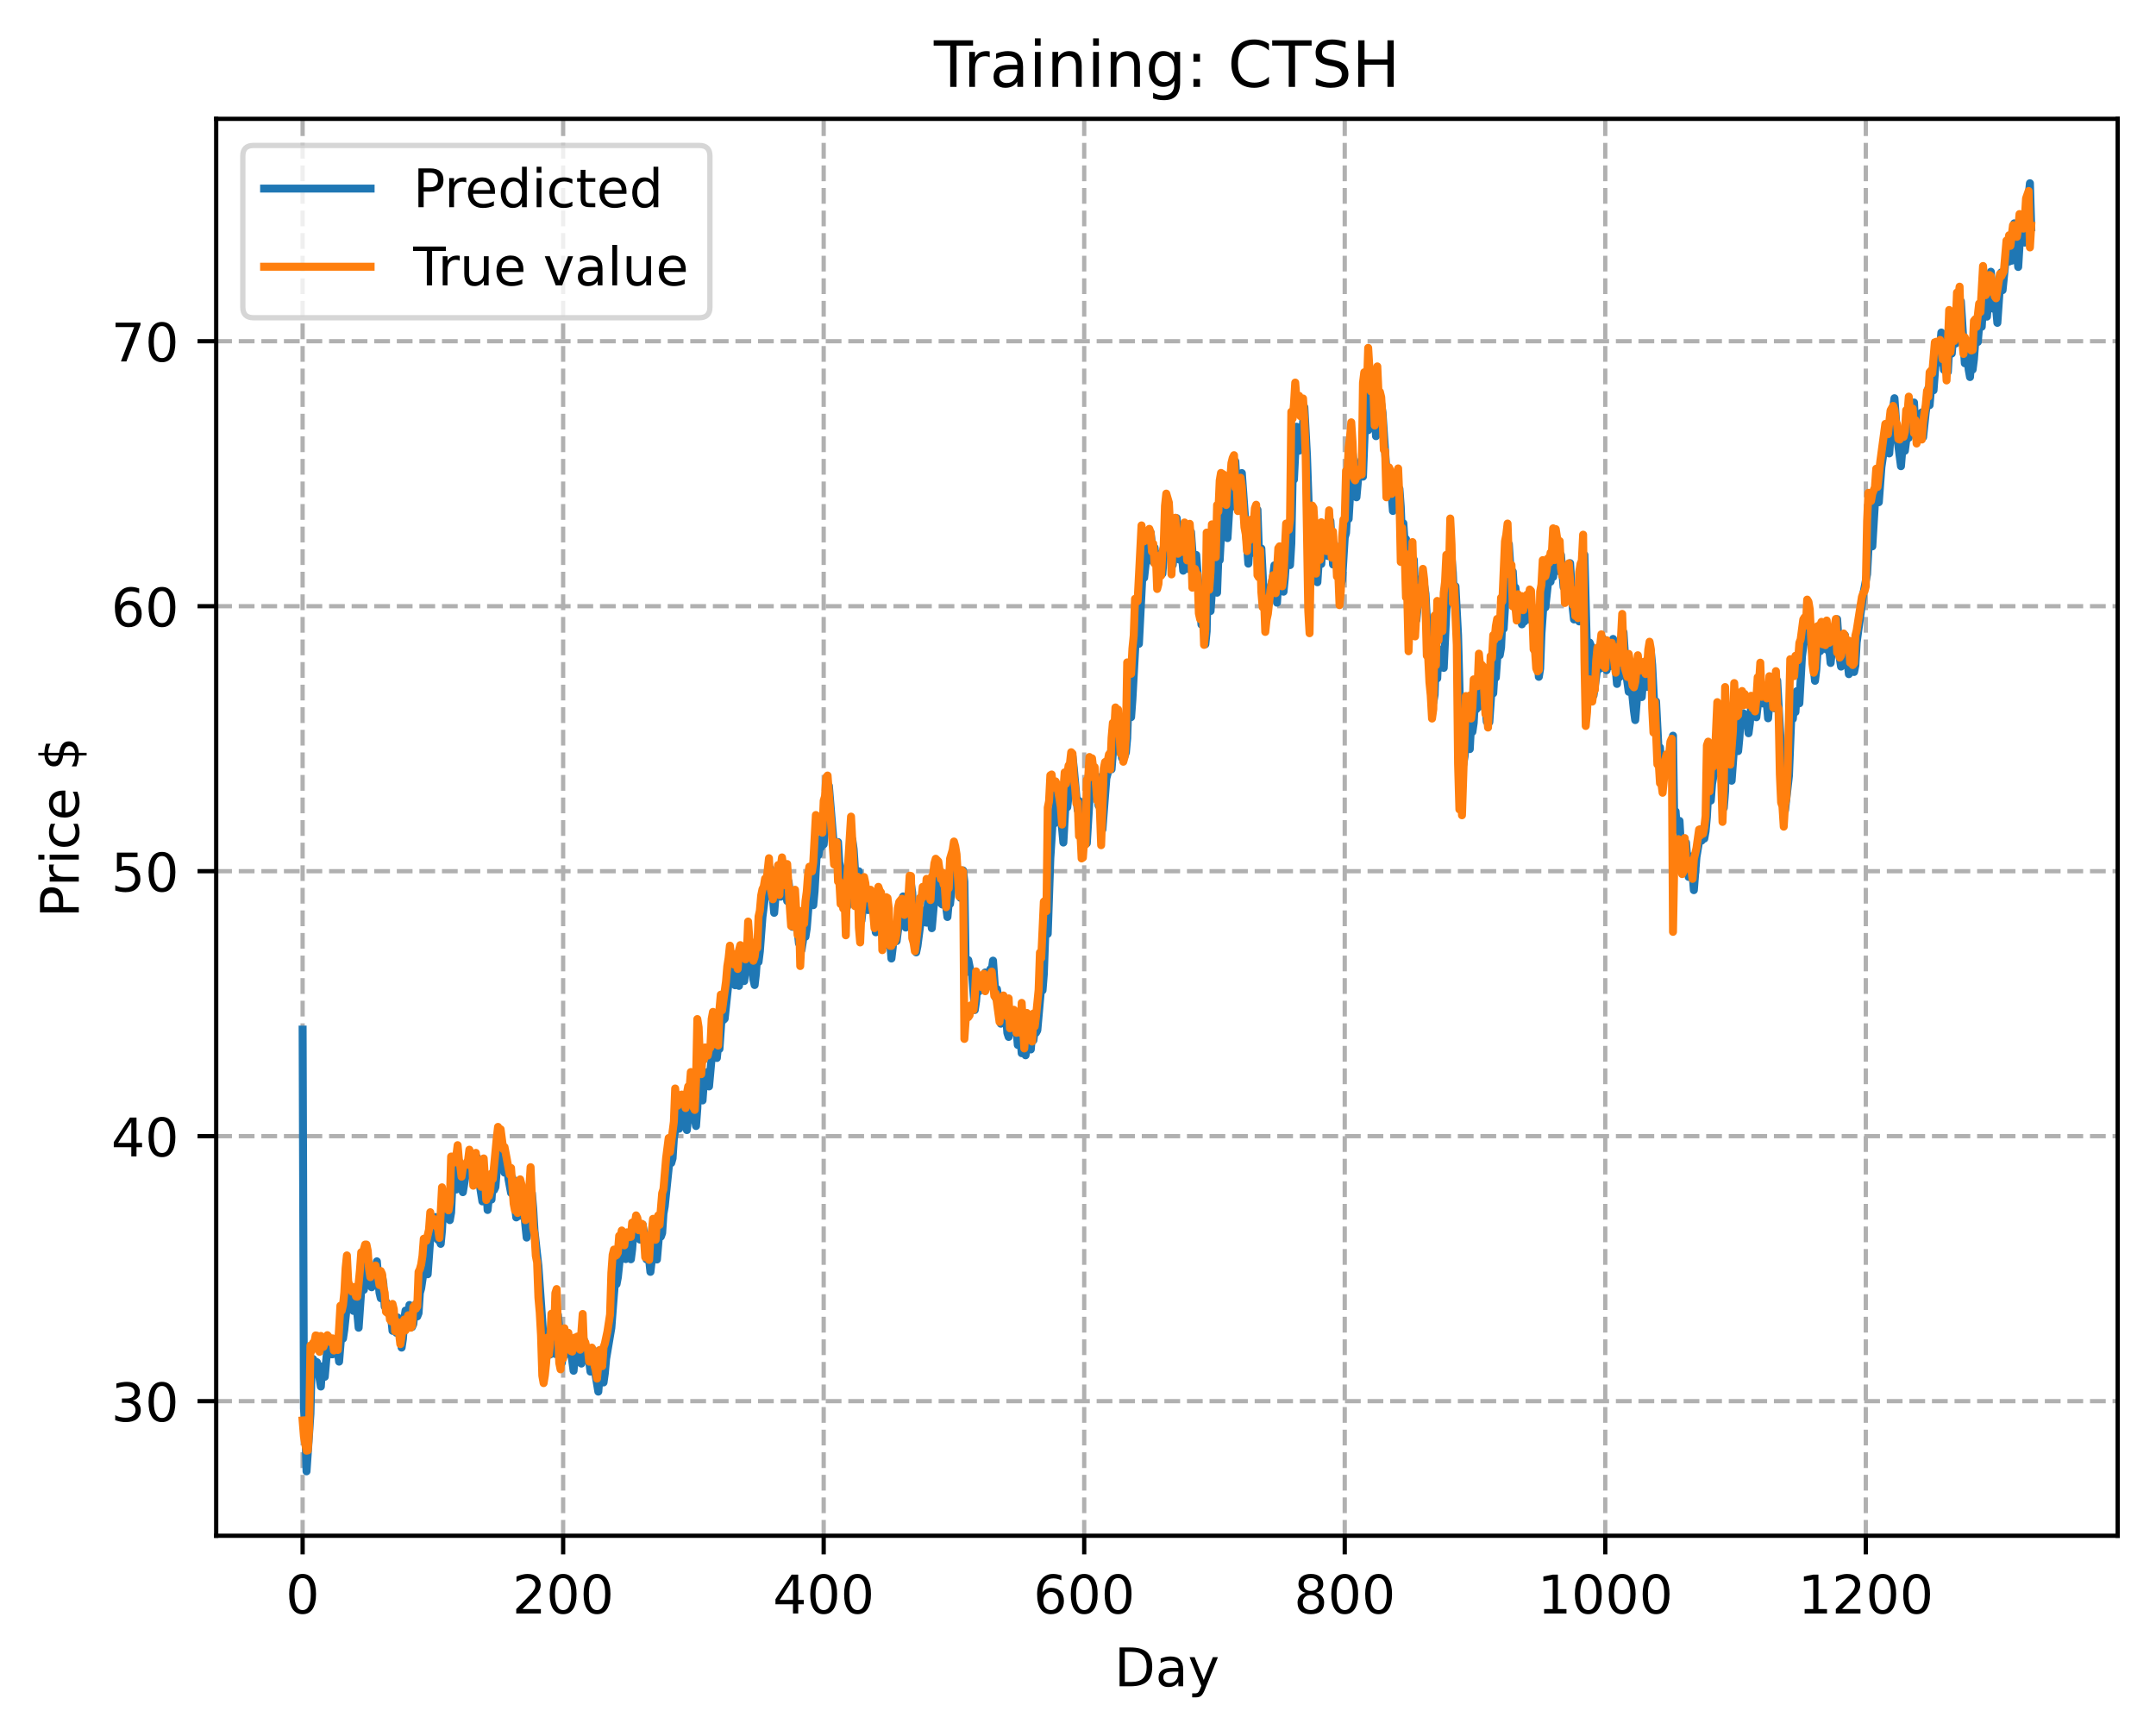 <?xml version="1.0" encoding="utf-8" standalone="no"?>
<!DOCTYPE svg PUBLIC "-//W3C//DTD SVG 1.1//EN"
  "http://www.w3.org/Graphics/SVG/1.1/DTD/svg11.dtd">
<!-- Created with matplotlib (https://matplotlib.org/) -->
<svg height="325.986pt" version="1.1" viewBox="0 0 404.923 325.986" width="404.923pt" xmlns="http://www.w3.org/2000/svg" xmlns:xlink="http://www.w3.org/1999/xlink">
 <defs>
  <style type="text/css">
*{stroke-linecap:butt;stroke-linejoin:round;}
  </style>
 </defs>
 <g id="figure_1">
  <g id="patch_1">
   <path d="M 0 325.986 
L 404.923 325.986 
L 404.923 0 
L 0 0 
z
" style="fill:#ffffff;"/>
  </g>
  <g id="axes_1">
   <g id="patch_2">
    <path d="M 40.603 288.43 
L 397.723 288.43 
L 397.723 22.318 
L 40.603 22.318 
z
" style="fill:#ffffff;"/>
   </g>
   <g id="matplotlib.axis_1">
    <g id="xtick_1">
     <g id="line2d_1">
      <path clip-path="url(#paa4cfd151d)" d="M 56.836 288.43 
L 56.836 22.318 
" style="fill:none;stroke:#b0b0b0;stroke-dasharray:2.96,1.28;stroke-dashoffset:0;stroke-width:0.8;"/>
     </g>
     <g id="line2d_2">
      <defs>
       <path d="M 0 0 
L 0 3.5 
" id="m708be52e7e" style="stroke:#000000;stroke-width:0.8;"/>
      </defs>
      <g>
       <use style="stroke:#000000;stroke-width:0.8;" x="56.836" xlink:href="#m708be52e7e" y="288.43"/>
      </g>
     </g>
     <g id="text_1">
      <!-- 0 -->
      <defs>
       <path d="M 31.781 66.406 
Q 24.172 66.406 20.328 58.906 
Q 16.5 51.422 16.5 36.375 
Q 16.5 21.391 20.328 13.891 
Q 24.172 6.391 31.781 6.391 
Q 39.453 6.391 43.281 13.891 
Q 47.125 21.391 47.125 36.375 
Q 47.125 51.422 43.281 58.906 
Q 39.453 66.406 31.781 66.406 
z
M 31.781 74.219 
Q 44.047 74.219 50.516 64.516 
Q 56.984 54.828 56.984 36.375 
Q 56.984 17.969 50.516 8.266 
Q 44.047 -1.422 31.781 -1.422 
Q 19.531 -1.422 13.062 8.266 
Q 6.594 17.969 6.594 36.375 
Q 6.594 54.828 13.062 64.516 
Q 19.531 74.219 31.781 74.219 
z
" id="DejaVuSans-48"/>
      </defs>
      <g transform="translate(53.655 303.029)scale(0.1 -0.1)">
       <use xlink:href="#DejaVuSans-48"/>
      </g>
     </g>
    </g>
    <g id="xtick_2">
     <g id="line2d_3">
      <path clip-path="url(#paa4cfd151d)" d="M 105.766 288.43 
L 105.766 22.318 
" style="fill:none;stroke:#b0b0b0;stroke-dasharray:2.96,1.28;stroke-dashoffset:0;stroke-width:0.8;"/>
     </g>
     <g id="line2d_4">
      <g>
       <use style="stroke:#000000;stroke-width:0.8;" x="105.766" xlink:href="#m708be52e7e" y="288.43"/>
      </g>
     </g>
     <g id="text_2">
      <!-- 200 -->
      <defs>
       <path d="M 19.188 8.297 
L 53.609 8.297 
L 53.609 0 
L 7.328 0 
L 7.328 8.297 
Q 12.938 14.109 22.625 23.891 
Q 32.328 33.688 34.812 36.531 
Q 39.547 41.844 41.422 45.531 
Q 43.312 49.219 43.312 52.781 
Q 43.312 58.594 39.234 62.25 
Q 35.156 65.922 28.609 65.922 
Q 23.969 65.922 18.812 64.312 
Q 13.672 62.703 7.812 59.422 
L 7.812 69.391 
Q 13.766 71.781 18.938 73 
Q 24.125 74.219 28.422 74.219 
Q 39.75 74.219 46.484 68.547 
Q 53.219 62.891 53.219 53.422 
Q 53.219 48.922 51.531 44.891 
Q 49.859 40.875 45.406 35.406 
Q 44.188 33.984 37.641 27.219 
Q 31.109 20.453 19.188 8.297 
z
" id="DejaVuSans-50"/>
      </defs>
      <g transform="translate(96.223 303.029)scale(0.1 -0.1)">
       <use xlink:href="#DejaVuSans-50"/>
       <use x="63.623" xlink:href="#DejaVuSans-48"/>
       <use x="127.246" xlink:href="#DejaVuSans-48"/>
      </g>
     </g>
    </g>
    <g id="xtick_3">
     <g id="line2d_5">
      <path clip-path="url(#paa4cfd151d)" d="M 154.697 288.43 
L 154.697 22.318 
" style="fill:none;stroke:#b0b0b0;stroke-dasharray:2.96,1.28;stroke-dashoffset:0;stroke-width:0.8;"/>
     </g>
     <g id="line2d_6">
      <g>
       <use style="stroke:#000000;stroke-width:0.8;" x="154.697" xlink:href="#m708be52e7e" y="288.43"/>
      </g>
     </g>
     <g id="text_3">
      <!-- 400 -->
      <defs>
       <path d="M 37.797 64.312 
L 12.891 25.391 
L 37.797 25.391 
z
M 35.203 72.906 
L 47.609 72.906 
L 47.609 25.391 
L 58.016 25.391 
L 58.016 17.188 
L 47.609 17.188 
L 47.609 0 
L 37.797 0 
L 37.797 17.188 
L 4.891 17.188 
L 4.891 26.703 
z
" id="DejaVuSans-52"/>
      </defs>
      <g transform="translate(145.153 303.029)scale(0.1 -0.1)">
       <use xlink:href="#DejaVuSans-52"/>
       <use x="63.623" xlink:href="#DejaVuSans-48"/>
       <use x="127.246" xlink:href="#DejaVuSans-48"/>
      </g>
     </g>
    </g>
    <g id="xtick_4">
     <g id="line2d_7">
      <path clip-path="url(#paa4cfd151d)" d="M 203.628 288.43 
L 203.628 22.318 
" style="fill:none;stroke:#b0b0b0;stroke-dasharray:2.96,1.28;stroke-dashoffset:0;stroke-width:0.8;"/>
     </g>
     <g id="line2d_8">
      <g>
       <use style="stroke:#000000;stroke-width:0.8;" x="203.628" xlink:href="#m708be52e7e" y="288.43"/>
      </g>
     </g>
     <g id="text_4">
      <!-- 600 -->
      <defs>
       <path d="M 33.016 40.375 
Q 26.375 40.375 22.484 35.828 
Q 18.609 31.297 18.609 23.391 
Q 18.609 15.531 22.484 10.953 
Q 26.375 6.391 33.016 6.391 
Q 39.656 6.391 43.531 10.953 
Q 47.406 15.531 47.406 23.391 
Q 47.406 31.297 43.531 35.828 
Q 39.656 40.375 33.016 40.375 
z
M 52.594 71.297 
L 52.594 62.312 
Q 48.875 64.062 45.094 64.984 
Q 41.312 65.922 37.594 65.922 
Q 27.828 65.922 22.672 59.328 
Q 17.531 52.734 16.797 39.406 
Q 19.672 43.656 24.016 45.922 
Q 28.375 48.188 33.594 48.188 
Q 44.578 48.188 50.953 41.516 
Q 57.328 34.859 57.328 23.391 
Q 57.328 12.156 50.688 5.359 
Q 44.047 -1.422 33.016 -1.422 
Q 20.359 -1.422 13.672 8.266 
Q 6.984 17.969 6.984 36.375 
Q 6.984 53.656 15.188 63.938 
Q 23.391 74.219 37.203 74.219 
Q 40.922 74.219 44.703 73.484 
Q 48.484 72.75 52.594 71.297 
z
" id="DejaVuSans-54"/>
      </defs>
      <g transform="translate(194.084 303.029)scale(0.1 -0.1)">
       <use xlink:href="#DejaVuSans-54"/>
       <use x="63.623" xlink:href="#DejaVuSans-48"/>
       <use x="127.246" xlink:href="#DejaVuSans-48"/>
      </g>
     </g>
    </g>
    <g id="xtick_5">
     <g id="line2d_9">
      <path clip-path="url(#paa4cfd151d)" d="M 252.558 288.43 
L 252.558 22.318 
" style="fill:none;stroke:#b0b0b0;stroke-dasharray:2.96,1.28;stroke-dashoffset:0;stroke-width:0.8;"/>
     </g>
     <g id="line2d_10">
      <g>
       <use style="stroke:#000000;stroke-width:0.8;" x="252.558" xlink:href="#m708be52e7e" y="288.43"/>
      </g>
     </g>
     <g id="text_5">
      <!-- 800 -->
      <defs>
       <path d="M 31.781 34.625 
Q 24.75 34.625 20.719 30.859 
Q 16.703 27.094 16.703 20.516 
Q 16.703 13.922 20.719 10.156 
Q 24.75 6.391 31.781 6.391 
Q 38.812 6.391 42.859 10.172 
Q 46.922 13.969 46.922 20.516 
Q 46.922 27.094 42.891 30.859 
Q 38.875 34.625 31.781 34.625 
z
M 21.922 38.812 
Q 15.578 40.375 12.031 44.719 
Q 8.5 49.078 8.5 55.328 
Q 8.5 64.062 14.719 69.141 
Q 20.953 74.219 31.781 74.219 
Q 42.672 74.219 48.875 69.141 
Q 55.078 64.062 55.078 55.328 
Q 55.078 49.078 51.531 44.719 
Q 48 40.375 41.703 38.812 
Q 48.828 37.156 52.797 32.312 
Q 56.781 27.484 56.781 20.516 
Q 56.781 9.906 50.312 4.234 
Q 43.844 -1.422 31.781 -1.422 
Q 19.734 -1.422 13.25 4.234 
Q 6.781 9.906 6.781 20.516 
Q 6.781 27.484 10.781 32.312 
Q 14.797 37.156 21.922 38.812 
z
M 18.312 54.391 
Q 18.312 48.734 21.844 45.562 
Q 25.391 42.391 31.781 42.391 
Q 38.141 42.391 41.719 45.562 
Q 45.312 48.734 45.312 54.391 
Q 45.312 60.062 41.719 63.234 
Q 38.141 66.406 31.781 66.406 
Q 25.391 66.406 21.844 63.234 
Q 18.312 60.062 18.312 54.391 
z
" id="DejaVuSans-56"/>
      </defs>
      <g transform="translate(243.015 303.029)scale(0.1 -0.1)">
       <use xlink:href="#DejaVuSans-56"/>
       <use x="63.623" xlink:href="#DejaVuSans-48"/>
       <use x="127.246" xlink:href="#DejaVuSans-48"/>
      </g>
     </g>
    </g>
    <g id="xtick_6">
     <g id="line2d_11">
      <path clip-path="url(#paa4cfd151d)" d="M 301.489 288.43 
L 301.489 22.318 
" style="fill:none;stroke:#b0b0b0;stroke-dasharray:2.96,1.28;stroke-dashoffset:0;stroke-width:0.8;"/>
     </g>
     <g id="line2d_12">
      <g>
       <use style="stroke:#000000;stroke-width:0.8;" x="301.489" xlink:href="#m708be52e7e" y="288.43"/>
      </g>
     </g>
     <g id="text_6">
      <!-- 1000 -->
      <defs>
       <path d="M 12.406 8.297 
L 28.516 8.297 
L 28.516 63.922 
L 10.984 60.406 
L 10.984 69.391 
L 28.422 72.906 
L 38.281 72.906 
L 38.281 8.297 
L 54.391 8.297 
L 54.391 0 
L 12.406 0 
z
" id="DejaVuSans-49"/>
      </defs>
      <g transform="translate(288.764 303.029)scale(0.1 -0.1)">
       <use xlink:href="#DejaVuSans-49"/>
       <use x="63.623" xlink:href="#DejaVuSans-48"/>
       <use x="127.246" xlink:href="#DejaVuSans-48"/>
       <use x="190.869" xlink:href="#DejaVuSans-48"/>
      </g>
     </g>
    </g>
    <g id="xtick_7">
     <g id="line2d_13">
      <path clip-path="url(#paa4cfd151d)" d="M 350.419 288.43 
L 350.419 22.318 
" style="fill:none;stroke:#b0b0b0;stroke-dasharray:2.96,1.28;stroke-dashoffset:0;stroke-width:0.8;"/>
     </g>
     <g id="line2d_14">
      <g>
       <use style="stroke:#000000;stroke-width:0.8;" x="350.419" xlink:href="#m708be52e7e" y="288.43"/>
      </g>
     </g>
     <g id="text_7">
      <!-- 1200 -->
      <g transform="translate(337.694 303.029)scale(0.1 -0.1)">
       <use xlink:href="#DejaVuSans-49"/>
       <use x="63.623" xlink:href="#DejaVuSans-50"/>
       <use x="127.246" xlink:href="#DejaVuSans-48"/>
       <use x="190.869" xlink:href="#DejaVuSans-48"/>
      </g>
     </g>
    </g>
    <g id="text_8">
     <!-- Day -->
     <defs>
      <path d="M 19.672 64.797 
L 19.672 8.109 
L 31.594 8.109 
Q 46.688 8.109 53.688 14.938 
Q 60.688 21.781 60.688 36.531 
Q 60.688 51.172 53.688 57.984 
Q 46.688 64.797 31.594 64.797 
z
M 9.812 72.906 
L 30.078 72.906 
Q 51.266 72.906 61.172 64.094 
Q 71.094 55.281 71.094 36.531 
Q 71.094 17.672 61.125 8.828 
Q 51.172 0 30.078 0 
L 9.812 0 
z
" id="DejaVuSans-68"/>
      <path d="M 34.281 27.484 
Q 23.391 27.484 19.188 25 
Q 14.984 22.516 14.984 16.5 
Q 14.984 11.719 18.141 8.906 
Q 21.297 6.109 26.703 6.109 
Q 34.188 6.109 38.703 11.406 
Q 43.219 16.703 43.219 25.484 
L 43.219 27.484 
z
M 52.203 31.203 
L 52.203 0 
L 43.219 0 
L 43.219 8.297 
Q 40.141 3.328 35.547 0.953 
Q 30.953 -1.422 24.312 -1.422 
Q 15.922 -1.422 10.953 3.297 
Q 6 8.016 6 15.922 
Q 6 25.141 12.172 29.828 
Q 18.359 34.516 30.609 34.516 
L 43.219 34.516 
L 43.219 35.406 
Q 43.219 41.609 39.141 45 
Q 35.062 48.391 27.688 48.391 
Q 23 48.391 18.547 47.266 
Q 14.109 46.141 10.016 43.891 
L 10.016 52.203 
Q 14.938 54.109 19.578 55.047 
Q 24.219 56 28.609 56 
Q 40.484 56 46.344 49.844 
Q 52.203 43.703 52.203 31.203 
z
" id="DejaVuSans-97"/>
      <path d="M 32.172 -5.078 
Q 28.375 -14.844 24.75 -17.812 
Q 21.141 -20.797 15.094 -20.797 
L 7.906 -20.797 
L 7.906 -13.281 
L 13.188 -13.281 
Q 16.891 -13.281 18.938 -11.516 
Q 21 -9.766 23.484 -3.219 
L 25.094 0.875 
L 2.984 54.688 
L 12.5 54.688 
L 29.594 11.922 
L 46.688 54.688 
L 56.203 54.688 
z
" id="DejaVuSans-121"/>
     </defs>
     <g transform="translate(209.29 316.707)scale(0.1 -0.1)">
      <use xlink:href="#DejaVuSans-68"/>
      <use x="77.002" xlink:href="#DejaVuSans-97"/>
      <use x="138.281" xlink:href="#DejaVuSans-121"/>
     </g>
    </g>
   </g>
   <g id="matplotlib.axis_2">
    <g id="ytick_1">
     <g id="line2d_15">
      <path clip-path="url(#paa4cfd151d)" d="M 40.603 263.152 
L 397.723 263.152 
" style="fill:none;stroke:#b0b0b0;stroke-dasharray:2.96,1.28;stroke-dashoffset:0;stroke-width:0.8;"/>
     </g>
     <g id="line2d_16">
      <defs>
       <path d="M 0 0 
L -3.5 0 
" id="m149c07fa09" style="stroke:#000000;stroke-width:0.8;"/>
      </defs>
      <g>
       <use style="stroke:#000000;stroke-width:0.8;" x="40.603" xlink:href="#m149c07fa09" y="263.152"/>
      </g>
     </g>
     <g id="text_9">
      <!-- 30 -->
      <defs>
       <path d="M 40.578 39.312 
Q 47.656 37.797 51.625 33 
Q 55.609 28.219 55.609 21.188 
Q 55.609 10.406 48.188 4.484 
Q 40.766 -1.422 27.094 -1.422 
Q 22.516 -1.422 17.656 -0.516 
Q 12.797 0.391 7.625 2.203 
L 7.625 11.719 
Q 11.719 9.328 16.594 8.109 
Q 21.484 6.891 26.812 6.891 
Q 36.078 6.891 40.938 10.547 
Q 45.797 14.203 45.797 21.188 
Q 45.797 27.641 41.281 31.266 
Q 36.766 34.906 28.719 34.906 
L 20.219 34.906 
L 20.219 43.016 
L 29.109 43.016 
Q 36.375 43.016 40.234 45.922 
Q 44.094 48.828 44.094 54.297 
Q 44.094 59.906 40.109 62.906 
Q 36.141 65.922 28.719 65.922 
Q 24.656 65.922 20.016 65.031 
Q 15.375 64.156 9.812 62.312 
L 9.812 71.094 
Q 15.438 72.656 20.344 73.438 
Q 25.25 74.219 29.594 74.219 
Q 40.828 74.219 47.359 69.109 
Q 53.906 64.016 53.906 55.328 
Q 53.906 49.266 50.438 45.094 
Q 46.969 40.922 40.578 39.312 
z
" id="DejaVuSans-51"/>
      </defs>
      <g transform="translate(20.878 266.951)scale(0.1 -0.1)">
       <use xlink:href="#DejaVuSans-51"/>
       <use x="63.623" xlink:href="#DejaVuSans-48"/>
      </g>
     </g>
    </g>
    <g id="ytick_2">
     <g id="line2d_17">
      <path clip-path="url(#paa4cfd151d)" d="M 40.603 213.386 
L 397.723 213.386 
" style="fill:none;stroke:#b0b0b0;stroke-dasharray:2.96,1.28;stroke-dashoffset:0;stroke-width:0.8;"/>
     </g>
     <g id="line2d_18">
      <g>
       <use style="stroke:#000000;stroke-width:0.8;" x="40.603" xlink:href="#m149c07fa09" y="213.386"/>
      </g>
     </g>
     <g id="text_10">
      <!-- 40 -->
      <g transform="translate(20.878 217.186)scale(0.1 -0.1)">
       <use xlink:href="#DejaVuSans-52"/>
       <use x="63.623" xlink:href="#DejaVuSans-48"/>
      </g>
     </g>
    </g>
    <g id="ytick_3">
     <g id="line2d_19">
      <path clip-path="url(#paa4cfd151d)" d="M 40.603 163.62 
L 397.723 163.62 
" style="fill:none;stroke:#b0b0b0;stroke-dasharray:2.96,1.28;stroke-dashoffset:0;stroke-width:0.8;"/>
     </g>
     <g id="line2d_20">
      <g>
       <use style="stroke:#000000;stroke-width:0.8;" x="40.603" xlink:href="#m149c07fa09" y="163.62"/>
      </g>
     </g>
     <g id="text_11">
      <!-- 50 -->
      <defs>
       <path d="M 10.797 72.906 
L 49.516 72.906 
L 49.516 64.594 
L 19.828 64.594 
L 19.828 46.734 
Q 21.969 47.469 24.109 47.828 
Q 26.266 48.188 28.422 48.188 
Q 40.625 48.188 47.75 41.5 
Q 54.891 34.812 54.891 23.391 
Q 54.891 11.625 47.562 5.094 
Q 40.234 -1.422 26.906 -1.422 
Q 22.312 -1.422 17.547 -0.641 
Q 12.797 0.141 7.719 1.703 
L 7.719 11.625 
Q 12.109 9.234 16.797 8.062 
Q 21.484 6.891 26.703 6.891 
Q 35.156 6.891 40.078 11.328 
Q 45.016 15.766 45.016 23.391 
Q 45.016 31 40.078 35.438 
Q 35.156 39.891 26.703 39.891 
Q 22.75 39.891 18.812 39.016 
Q 14.891 38.141 10.797 36.281 
z
" id="DejaVuSans-53"/>
      </defs>
      <g transform="translate(20.878 167.42)scale(0.1 -0.1)">
       <use xlink:href="#DejaVuSans-53"/>
       <use x="63.623" xlink:href="#DejaVuSans-48"/>
      </g>
     </g>
    </g>
    <g id="ytick_4">
     <g id="line2d_21">
      <path clip-path="url(#paa4cfd151d)" d="M 40.603 113.854 
L 397.723 113.854 
" style="fill:none;stroke:#b0b0b0;stroke-dasharray:2.96,1.28;stroke-dashoffset:0;stroke-width:0.8;"/>
     </g>
     <g id="line2d_22">
      <g>
       <use style="stroke:#000000;stroke-width:0.8;" x="40.603" xlink:href="#m149c07fa09" y="113.854"/>
      </g>
     </g>
     <g id="text_12">
      <!-- 60 -->
      <g transform="translate(20.878 117.654)scale(0.1 -0.1)">
       <use xlink:href="#DejaVuSans-54"/>
       <use x="63.623" xlink:href="#DejaVuSans-48"/>
      </g>
     </g>
    </g>
    <g id="ytick_5">
     <g id="line2d_23">
      <path clip-path="url(#paa4cfd151d)" d="M 40.603 64.089 
L 397.723 64.089 
" style="fill:none;stroke:#b0b0b0;stroke-dasharray:2.96,1.28;stroke-dashoffset:0;stroke-width:0.8;"/>
     </g>
     <g id="line2d_24">
      <g>
       <use style="stroke:#000000;stroke-width:0.8;" x="40.603" xlink:href="#m149c07fa09" y="64.089"/>
      </g>
     </g>
     <g id="text_13">
      <!-- 70 -->
      <defs>
       <path d="M 8.203 72.906 
L 55.078 72.906 
L 55.078 68.703 
L 28.609 0 
L 18.312 0 
L 43.219 64.594 
L 8.203 64.594 
z
" id="DejaVuSans-55"/>
      </defs>
      <g transform="translate(20.878 67.888)scale(0.1 -0.1)">
       <use xlink:href="#DejaVuSans-55"/>
       <use x="63.623" xlink:href="#DejaVuSans-48"/>
      </g>
     </g>
    </g>
    <g id="text_14">
     <!-- Price $ -->
     <defs>
      <path d="M 19.672 64.797 
L 19.672 37.406 
L 32.078 37.406 
Q 38.969 37.406 42.719 40.969 
Q 46.484 44.531 46.484 51.125 
Q 46.484 57.672 42.719 61.234 
Q 38.969 64.797 32.078 64.797 
z
M 9.812 72.906 
L 32.078 72.906 
Q 44.344 72.906 50.609 67.359 
Q 56.891 61.812 56.891 51.125 
Q 56.891 40.328 50.609 34.812 
Q 44.344 29.297 32.078 29.297 
L 19.672 29.297 
L 19.672 0 
L 9.812 0 
z
" id="DejaVuSans-80"/>
      <path d="M 41.109 46.297 
Q 39.594 47.172 37.812 47.578 
Q 36.031 48 33.891 48 
Q 26.266 48 22.188 43.047 
Q 18.109 38.094 18.109 28.812 
L 18.109 0 
L 9.078 0 
L 9.078 54.688 
L 18.109 54.688 
L 18.109 46.188 
Q 20.953 51.172 25.484 53.578 
Q 30.031 56 36.531 56 
Q 37.453 56 38.578 55.875 
Q 39.703 55.766 41.062 55.516 
z
" id="DejaVuSans-114"/>
      <path d="M 9.422 54.688 
L 18.406 54.688 
L 18.406 0 
L 9.422 0 
z
M 9.422 75.984 
L 18.406 75.984 
L 18.406 64.594 
L 9.422 64.594 
z
" id="DejaVuSans-105"/>
      <path d="M 48.781 52.594 
L 48.781 44.188 
Q 44.969 46.297 41.141 47.344 
Q 37.312 48.391 33.406 48.391 
Q 24.656 48.391 19.812 42.844 
Q 14.984 37.312 14.984 27.297 
Q 14.984 17.281 19.812 11.734 
Q 24.656 6.203 33.406 6.203 
Q 37.312 6.203 41.141 7.25 
Q 44.969 8.297 48.781 10.406 
L 48.781 2.094 
Q 45.016 0.344 40.984 -0.531 
Q 36.969 -1.422 32.422 -1.422 
Q 20.062 -1.422 12.781 6.344 
Q 5.516 14.109 5.516 27.297 
Q 5.516 40.672 12.859 48.328 
Q 20.219 56 33.016 56 
Q 37.156 56 41.109 55.141 
Q 45.062 54.297 48.781 52.594 
z
" id="DejaVuSans-99"/>
      <path d="M 56.203 29.594 
L 56.203 25.203 
L 14.891 25.203 
Q 15.484 15.922 20.484 11.062 
Q 25.484 6.203 34.422 6.203 
Q 39.594 6.203 44.453 7.469 
Q 49.312 8.734 54.109 11.281 
L 54.109 2.781 
Q 49.266 0.734 44.188 -0.344 
Q 39.109 -1.422 33.891 -1.422 
Q 20.797 -1.422 13.156 6.188 
Q 5.516 13.812 5.516 26.812 
Q 5.516 40.234 12.766 48.109 
Q 20.016 56 32.328 56 
Q 43.359 56 49.781 48.891 
Q 56.203 41.797 56.203 29.594 
z
M 47.219 32.234 
Q 47.125 39.594 43.094 43.984 
Q 39.062 48.391 32.422 48.391 
Q 24.906 48.391 20.391 44.141 
Q 15.875 39.891 15.188 32.172 
z
" id="DejaVuSans-101"/>
      <path id="DejaVuSans-32"/>
      <path d="M 33.797 -14.703 
L 28.906 -14.703 
L 28.859 0 
Q 23.734 0.094 18.609 1.188 
Q 13.484 2.297 8.297 4.5 
L 8.297 13.281 
Q 13.281 10.156 18.375 8.562 
Q 23.484 6.984 28.906 6.938 
L 28.906 29.203 
Q 18.109 30.953 13.203 35.156 
Q 8.297 39.359 8.297 46.688 
Q 8.297 54.641 13.625 59.219 
Q 18.953 63.812 28.906 64.5 
L 28.906 75.984 
L 33.797 75.984 
L 33.797 64.656 
Q 38.328 64.453 42.578 63.688 
Q 46.828 62.938 50.875 61.625 
L 50.875 53.078 
Q 46.828 55.125 42.547 56.25 
Q 38.281 57.375 33.797 57.562 
L 33.797 36.719 
Q 44.875 35.016 50.094 30.609 
Q 55.328 26.219 55.328 18.609 
Q 55.328 10.359 49.781 5.594 
Q 44.234 0.828 33.797 0.094 
z
M 28.906 37.594 
L 28.906 57.625 
Q 23.25 56.984 20.266 54.391 
Q 17.281 51.812 17.281 47.516 
Q 17.281 43.312 20.031 40.969 
Q 22.797 38.625 28.906 37.594 
z
M 33.797 28.219 
L 33.797 7.078 
Q 39.984 7.906 43.141 10.594 
Q 46.297 13.281 46.297 17.672 
Q 46.297 21.969 43.281 24.5 
Q 40.281 27.047 33.797 28.219 
z
" id="DejaVuSans-36"/>
     </defs>
     <g transform="translate(14.798 172.342)rotate(-90)scale(0.1 -0.1)">
      <use xlink:href="#DejaVuSans-80"/>
      <use x="58.553" xlink:href="#DejaVuSans-114"/>
      <use x="99.666" xlink:href="#DejaVuSans-105"/>
      <use x="127.449" xlink:href="#DejaVuSans-99"/>
      <use x="182.43" xlink:href="#DejaVuSans-101"/>
      <use x="243.953" xlink:href="#DejaVuSans-32"/>
      <use x="275.74" xlink:href="#DejaVuSans-36"/>
     </g>
    </g>
   </g>
   <g id="line2d_25">
    <path clip-path="url(#paa4cfd151d)" d="M 56.836 193.373 
L 57.081 264.532 
L 57.325 267.832 
L 57.57 276.334 
L 58.304 265.565 
L 58.548 255.787 
L 58.793 255.235 
L 59.038 255.938 
L 59.282 255.721 
L 59.527 255.84 
L 60.261 260.414 
L 60.506 256.626 
L 60.75 256.607 
L 60.995 258.587 
L 61.484 253.053 
L 61.729 252.508 
L 61.974 254.003 
L 62.218 254.356 
L 62.463 254.357 
L 62.708 252.55 
L 62.952 253.776 
L 63.197 253.348 
L 63.441 253.703 
L 63.686 255.736 
L 64.175 249.667 
L 64.42 251.399 
L 64.665 249.757 
L 65.399 242.842 
L 65.888 245.63 
L 66.133 245.751 
L 66.377 246.207 
L 66.622 242.817 
L 66.867 244.057 
L 67.356 249.367 
L 67.845 242.276 
L 68.09 240.774 
L 68.335 242.254 
L 68.824 238.931 
L 69.069 237.364 
L 69.558 241.138 
L 69.802 241.765 
L 70.047 239.145 
L 70.292 240.138 
L 70.536 239.129 
L 70.781 236.897 
L 71.27 242.786 
L 71.515 243.825 
L 71.76 239.638 
L 72.004 241.142 
L 72.249 245.391 
L 72.494 244.485 
L 72.983 246.749 
L 73.228 246.275 
L 73.472 247.534 
L 73.717 249.942 
L 73.962 247.449 
L 74.206 247.31 
L 74.451 250.33 
L 74.696 247.442 
L 74.94 247.955 
L 75.429 253.097 
L 75.674 251.477 
L 75.919 247.857 
L 76.163 246.135 
L 76.408 248.057 
L 76.653 248.096 
L 76.897 245.095 
L 77.142 246.433 
L 77.387 249.234 
L 77.631 248.679 
L 77.876 246.031 
L 78.121 244.906 
L 78.365 247.249 
L 78.61 246.626 
L 78.855 242.843 
L 79.099 241.982 
L 79.833 237.039 
L 80.078 236.696 
L 80.323 239.324 
L 80.812 232.527 
L 81.056 229.867 
L 81.301 231.646 
L 81.546 232.435 
L 81.79 228.572 
L 82.28 232.88 
L 82.524 232.86 
L 82.769 233.614 
L 83.014 231.041 
L 83.258 226.244 
L 83.503 226.807 
L 83.748 228.55 
L 83.992 227.173 
L 84.237 227.098 
L 84.482 229.155 
L 84.726 227.719 
L 84.971 222.355 
L 85.216 220.979 
L 85.46 221.605 
L 85.705 223.401 
L 85.95 221.523 
L 86.194 218.045 
L 86.439 219.623 
L 86.684 222.416 
L 86.928 223.908 
L 87.662 219.427 
L 87.907 218.25 
L 88.151 217.782 
L 88.396 216.431 
L 88.641 218.486 
L 88.885 218.535 
L 89.13 220.465 
L 89.375 219.602 
L 89.619 217.382 
L 90.109 222.592 
L 90.598 225.637 
L 90.843 224.015 
L 91.087 220.661 
L 91.332 223.043 
L 91.577 227.252 
L 91.821 224.826 
L 92.066 225.213 
L 92.311 225.3 
L 92.555 221.733 
L 92.8 223.481 
L 93.044 222.951 
L 93.534 216.906 
L 93.778 215.288 
L 94.023 216.565 
L 94.268 218.447 
L 94.757 220.24 
L 95.002 218.416 
L 95.246 218.845 
L 95.491 221.423 
L 95.98 224.04 
L 96.225 221.201 
L 96.47 222.019 
L 96.714 226.422 
L 96.959 228.649 
L 97.204 227.66 
L 97.448 228.389 
L 97.938 224.09 
L 98.182 224.716 
L 98.672 230.133 
L 98.916 232.437 
L 99.161 230.196 
L 99.405 230.016 
L 99.65 228.361 
L 99.895 224.08 
L 100.139 226.911 
L 100.384 231.115 
L 100.873 235.581 
L 101.118 237.716 
L 102.341 255.278 
L 102.586 255.377 
L 103.075 251.812 
L 103.32 254.4 
L 103.565 254.007 
L 103.809 250.217 
L 104.054 251.4 
L 104.299 254.3 
L 104.788 246.923 
L 105.032 249.515 
L 105.277 253.974 
L 105.522 255.949 
L 105.766 253.73 
L 106.011 254.565 
L 106.256 254.095 
L 106.5 254.243 
L 106.745 254.124 
L 106.99 252.001 
L 107.724 257.449 
L 108.213 252.03 
L 108.702 254.316 
L 108.947 254.58 
L 109.192 256.101 
L 109.436 255.107 
L 109.681 251.654 
L 109.926 254.202 
L 110.17 254.236 
L 110.415 253.908 
L 110.904 257.609 
L 111.149 256.231 
L 111.393 253.517 
L 111.638 255.051 
L 111.883 258.427 
L 112.372 261.366 
L 112.861 255.188 
L 113.106 256.556 
L 113.351 259.648 
L 113.595 257.913 
L 113.84 255.202 
L 114.819 249.399 
L 115.308 243.095 
L 115.553 240.202 
L 115.797 241.175 
L 116.042 239.884 
L 116.531 235.219 
L 116.776 236.461 
L 117.02 234.883 
L 117.265 234.699 
L 117.51 236.474 
L 117.999 232.434 
L 118.488 236.509 
L 118.733 234.597 
L 118.978 231.151 
L 119.222 230.265 
L 119.467 232.043 
L 119.712 230.685 
L 119.956 230.533 
L 120.201 232.818 
L 120.69 229.969 
L 120.935 231.435 
L 121.424 236.526 
L 121.669 235.617 
L 121.914 236.597 
L 122.158 238.875 
L 122.892 232.556 
L 123.137 233.763 
L 123.381 236.555 
L 123.871 230.854 
L 124.115 232.261 
L 124.36 231.583 
L 124.605 227.941 
L 124.849 226.563 
L 125.828 217.052 
L 126.073 218.421 
L 126.317 217.56 
L 126.562 213.82 
L 126.807 212.223 
L 127.051 208.741 
L 127.541 212 
L 128.275 206.144 
L 128.519 207.816 
L 129.008 212.243 
L 129.498 206.638 
L 129.742 207.88 
L 129.987 206.63 
L 130.232 206.881 
L 130.476 210.027 
L 130.721 211.482 
L 130.966 208.146 
L 131.21 201.284 
L 131.455 202.328 
L 131.7 205.727 
L 131.944 206.682 
L 132.189 203.337 
L 132.434 203.327 
L 132.678 201.965 
L 132.923 201.316 
L 133.168 204.045 
L 134.146 193.233 
L 134.636 198.705 
L 134.88 196.147 
L 135.125 197.006 
L 135.614 189.831 
L 135.859 191.567 
L 136.103 191.323 
L 136.837 184.425 
L 137.082 183.154 
L 137.327 180.588 
L 138.061 185.043 
L 138.305 182.291 
L 138.55 182.382 
L 138.795 185.162 
L 139.284 180.31 
L 139.773 184.255 
L 140.018 182.063 
L 140.263 182.242 
L 140.507 181.347 
L 140.752 177.414 
L 141.486 183.907 
L 141.73 185.005 
L 141.975 182.845 
L 142.22 179.262 
L 142.464 180.666 
L 142.709 178.698 
L 143.198 172.212 
L 143.932 166.467 
L 144.177 168.294 
L 144.422 166.39 
L 144.666 163.134 
L 145.4 171.441 
L 145.89 165.374 
L 146.134 167.457 
L 146.379 166.022 
L 146.624 168.412 
L 147.113 162.723 
L 147.357 164.511 
L 147.602 167.718 
L 147.847 169.232 
L 148.091 165.549 
L 148.336 167.411 
L 148.825 174.071 
L 149.07 172.366 
L 149.315 174.18 
L 149.559 172.231 
L 150.049 177.181 
L 150.293 174.528 
L 150.538 178.427 
L 150.783 176.825 
L 151.027 173.924 
L 151.272 175.937 
L 151.517 174.373 
L 152.006 168.266 
L 152.251 166.357 
L 152.495 167.831 
L 152.74 170.01 
L 152.984 167.419 
L 153.474 159.031 
L 153.718 160.607 
L 153.963 158.88 
L 154.208 159.121 
L 154.452 157.18 
L 154.697 158.582 
L 155.431 149.753 
L 155.676 147.587 
L 156.899 162.3 
L 157.388 158.144 
L 157.633 162.029 
L 157.878 162.92 
L 158.122 164.779 
L 158.367 165.005 
L 158.612 167.025 
L 158.856 167.042 
L 159.101 170.305 
L 159.835 161.287 
L 160.079 157.689 
L 160.324 159.484 
L 160.813 166.991 
L 161.058 165.713 
L 161.303 163.638 
L 161.792 172.927 
L 162.526 166.352 
L 162.771 167.914 
L 163.015 170.921 
L 163.26 169.4 
L 163.505 170.132 
L 163.749 168.656 
L 163.994 170.022 
L 164.483 175.098 
L 164.972 170.967 
L 165.217 168.24 
L 165.706 172.633 
L 165.951 177.665 
L 166.196 174.523 
L 166.44 176.486 
L 166.685 173.754 
L 166.93 173.632 
L 167.419 180.025 
L 167.664 177.966 
L 167.908 174.612 
L 168.153 176.583 
L 168.398 176.75 
L 169.132 170.969 
L 169.621 168.358 
L 170.11 174.206 
L 170.6 169.602 
L 170.844 168.453 
L 171.089 165.983 
L 171.333 167.694 
L 171.578 173.785 
L 172.067 178.87 
L 172.312 177.683 
L 172.801 173.914 
L 173.046 170.922 
L 173.291 173.279 
L 173.535 171.903 
L 173.78 171.868 
L 174.025 173.293 
L 174.269 169.515 
L 174.514 170.038 
L 175.003 174.328 
L 175.737 165.893 
L 175.982 164.354 
L 176.471 168.237 
L 176.716 169.634 
L 176.96 169.874 
L 177.205 167.295 
L 177.45 168.3 
L 177.939 172.225 
L 178.184 169.522 
L 178.428 169.781 
L 178.673 167.465 
L 179.162 161.785 
L 179.407 160.384 
L 180.141 165.949 
L 180.386 168.623 
L 180.63 166.646 
L 180.875 163.472 
L 181.12 165.593 
L 181.364 181.472 
L 181.609 180.512 
L 181.854 180.315 
L 182.343 182.739 
L 182.588 183.127 
L 183.077 189.697 
L 183.321 188.008 
L 183.566 184.761 
L 183.811 186.237 
L 184.055 185.622 
L 184.3 183.244 
L 184.545 185.855 
L 184.789 184.966 
L 185.034 182.641 
L 185.279 185.336 
L 185.523 185.003 
L 185.768 182.967 
L 186.013 182.025 
L 186.257 182.132 
L 186.502 180.421 
L 186.991 187.398 
L 187.236 185.739 
L 187.481 187.213 
L 187.97 192.269 
L 188.215 190.215 
L 188.459 191.149 
L 188.704 189.751 
L 188.948 190.796 
L 189.193 193.993 
L 189.438 194.749 
L 189.682 191.947 
L 189.927 193.523 
L 190.172 192.439 
L 190.416 193.878 
L 190.661 192.683 
L 190.906 193.281 
L 191.15 196.257 
L 191.395 194.167 
L 191.64 194.563 
L 191.884 197.808 
L 192.129 193.806 
L 192.374 194.682 
L 192.618 198.2 
L 192.863 196.038 
L 193.108 192.83 
L 193.597 197.105 
L 193.842 194.179 
L 194.086 195.385 
L 194.331 193.549 
L 194.575 193.971 
L 194.82 193.518 
L 195.554 185.29 
L 195.799 186.013 
L 196.043 182.941 
L 196.288 176.212 
L 196.533 173.922 
L 196.777 175.39 
L 197.267 161.154 
L 197.756 153.472 
L 198.001 154.685 
L 198.49 148.07 
L 198.735 149.638 
L 199.224 153.845 
L 199.469 155.582 
L 199.713 158.245 
L 200.203 149.447 
L 200.447 151.605 
L 200.692 149.419 
L 200.936 146.117 
L 201.426 142.02 
L 201.67 144.258 
L 202.16 149.624 
L 202.404 152.151 
L 202.649 150.417 
L 202.894 153.267 
L 203.138 153.289 
L 203.383 157.064 
L 203.628 157.464 
L 203.872 154.878 
L 204.117 158.382 
L 204.606 150.368 
L 204.851 146.815 
L 205.096 148.128 
L 205.34 146.462 
L 205.585 147.652 
L 205.83 145.66 
L 206.319 151.29 
L 206.563 149.717 
L 206.808 150.854 
L 207.053 155.798 
L 207.787 146.187 
L 208.031 145.252 
L 208.521 141.411 
L 208.765 144.49 
L 209.255 138.199 
L 209.499 140.5 
L 209.744 137.528 
L 209.989 138.294 
L 210.233 136.612 
L 210.478 138.895 
L 210.723 142.342 
L 210.967 139.232 
L 211.212 142.023 
L 211.457 141.331 
L 211.701 138.625 
L 211.946 131.589 
L 212.435 134.7 
L 212.68 131.351 
L 213.414 117.972 
L 213.903 120.922 
L 214.637 106.486 
L 214.882 108.519 
L 215.126 106.307 
L 215.616 100.47 
L 215.86 102.687 
L 216.105 100.015 
L 216.35 102.221 
L 216.594 105.546 
L 216.839 102.843 
L 217.084 105.598 
L 217.328 103.987 
L 217.573 107.854 
L 217.818 107.407 
L 218.062 104.283 
L 218.307 107.762 
L 219.285 95.505 
L 219.775 99.831 
L 220.019 102.234 
L 220.264 106.088 
L 220.998 97.312 
L 221.487 105.096 
L 221.732 102.4 
L 221.977 104.232 
L 222.221 107.187 
L 222.711 100.241 
L 223.2 106.867 
L 223.689 99.91 
L 223.934 103.397 
L 224.179 108.962 
L 224.668 104.227 
L 225.646 117.306 
L 225.891 114.199 
L 226.136 116.194 
L 226.38 120.996 
L 226.625 118.551 
L 226.87 107.59 
L 227.359 114.764 
L 227.604 111.129 
L 227.848 105.347 
L 228.582 111.32 
L 228.827 104.595 
L 229.072 105.216 
L 229.561 95.9 
L 229.806 96.968 
L 230.05 98.646 
L 230.295 98.966 
L 230.539 101.062 
L 231.029 93.059 
L 231.273 95.26 
L 232.007 86.644 
L 232.252 90.987 
L 232.497 89.645 
L 232.741 93.524 
L 232.986 92.152 
L 233.231 88.847 
L 234.454 105.863 
L 234.699 101.816 
L 234.943 103.936 
L 235.433 97.832 
L 235.677 100.637 
L 236.167 95.732 
L 236.411 102.76 
L 236.656 106.582 
L 236.9 103.018 
L 237.39 112.709 
L 237.634 111.293 
L 237.879 115.493 
L 238.124 114.267 
L 238.368 111.728 
L 239.102 108.245 
L 239.347 106.178 
L 239.836 113.196 
L 240.326 104.991 
L 240.57 103.678 
L 241.06 111.128 
L 241.304 108.617 
L 241.794 101.856 
L 242.283 106.134 
L 242.527 102.07 
L 242.772 89.725 
L 243.017 90.08 
L 243.506 80.145 
L 243.995 84.647 
L 244.24 80.357 
L 244.485 82.429 
L 244.974 76.467 
L 245.463 85.53 
L 246.197 106.602 
L 246.687 98.258 
L 247.421 109.352 
L 247.91 101.75 
L 248.155 105.926 
L 248.399 101.952 
L 248.644 104.4 
L 249.133 100.348 
L 249.378 104.429 
L 249.622 102.132 
L 249.867 97.842 
L 250.356 106.026 
L 250.601 102.218 
L 250.846 105.528 
L 251.09 103.097 
L 251.335 107.264 
L 251.58 105.742 
L 251.824 109.727 
L 252.069 108.997 
L 252.558 100.951 
L 252.803 100.096 
L 253.048 95.818 
L 253.292 97.459 
L 254.026 84.918 
L 254.76 93.4 
L 255.249 87.929 
L 255.739 86.306 
L 255.983 89.519 
L 256.473 76.766 
L 256.962 80.804 
L 257.207 74.139 
L 257.451 75.747 
L 257.696 78.369 
L 257.941 74.327 
L 258.185 76.41 
L 258.43 81.921 
L 258.675 78.621 
L 258.919 73.744 
L 259.164 77.785 
L 259.409 75.831 
L 259.653 77.517 
L 260.632 92.012 
L 260.876 88.249 
L 261.366 93 
L 261.61 95.969 
L 261.855 93.043 
L 262.1 94.72 
L 262.344 92.128 
L 262.589 93.986 
L 262.834 91.815 
L 263.078 95.15 
L 263.323 101.248 
L 263.568 98.271 
L 263.812 101.892 
L 264.057 101.227 
L 264.302 106.194 
L 264.546 106.136 
L 264.791 113.02 
L 265.036 111.219 
L 265.525 105.097 
L 266.014 116.467 
L 266.503 111.288 
L 266.993 108.598 
L 267.237 112.395 
L 267.482 109.922 
L 267.727 111.539 
L 268.216 120.752 
L 268.461 119.271 
L 269.195 131.92 
L 269.439 130.497 
L 269.684 122.988 
L 269.929 127.424 
L 270.173 121.934 
L 270.418 125.467 
L 270.663 122.023 
L 271.152 125.441 
L 271.641 114.662 
L 271.886 110.604 
L 272.131 113.001 
L 272.375 109.916 
L 272.62 104.698 
L 272.864 107.578 
L 273.109 113.44 
L 273.354 110.103 
L 273.843 119.319 
L 274.332 137.482 
L 274.577 137.311 
L 274.822 143.595 
L 275.066 142.046 
L 275.556 135.751 
L 276.045 140.69 
L 276.29 135.902 
L 276.534 137.446 
L 276.779 135.766 
L 277.024 131.325 
L 277.268 133.21 
L 277.513 131.943 
L 277.758 132.759 
L 278.002 128.231 
L 278.247 129.329 
L 278.491 127.746 
L 278.736 129.087 
L 279.225 135.538 
L 279.47 133.028 
L 279.715 135.633 
L 280.204 128.375 
L 280.449 130.214 
L 280.693 126.234 
L 280.938 127.275 
L 281.427 120.415 
L 281.672 123.052 
L 281.917 121.624 
L 282.161 116.378 
L 282.406 118.083 
L 283.385 102.205 
L 283.874 109.775 
L 284.118 107.351 
L 284.363 111.263 
L 284.608 110.336 
L 284.852 112.604 
L 285.097 116.085 
L 285.342 112.921 
L 285.586 114.551 
L 285.831 117.258 
L 286.076 114.809 
L 286.32 116.726 
L 286.565 114.642 
L 286.81 116.234 
L 287.054 114.221 
L 287.299 116.365 
L 287.544 113.704 
L 287.788 114.993 
L 288.278 122.257 
L 288.522 120.195 
L 289.012 127.122 
L 289.256 125.595 
L 289.501 119.021 
L 289.99 111.989 
L 290.235 114.084 
L 290.724 109.598 
L 290.969 106.554 
L 291.213 109.256 
L 291.458 106.703 
L 291.703 108.357 
L 291.947 104.602 
L 292.192 107.238 
L 292.437 103.621 
L 292.681 104.976 
L 292.926 107.321 
L 293.171 104.234 
L 293.66 110.281 
L 293.905 107.82 
L 294.149 110.981 
L 294.394 110.317 
L 294.883 105.769 
L 295.373 114.159 
L 295.617 116.346 
L 295.862 112.761 
L 296.106 115.574 
L 296.351 114.749 
L 296.596 116.714 
L 297.085 109.17 
L 297.33 107.572 
L 297.574 104.208 
L 298.064 122.742 
L 298.308 122.349 
L 298.553 120.68 
L 298.798 121.294 
L 299.287 130.609 
L 299.776 127.131 
L 300.266 122.87 
L 300.51 125.563 
L 301 119.853 
L 301.244 125.279 
L 301.489 123.61 
L 301.734 125.886 
L 301.978 123.398 
L 302.223 125.19 
L 302.467 123.833 
L 302.957 120.001 
L 303.691 128.452 
L 303.935 124.82 
L 304.18 127.176 
L 304.425 125.24 
L 304.914 118.744 
L 305.403 126.371 
L 305.893 129.923 
L 306.137 127.041 
L 306.382 128.687 
L 306.871 133.491 
L 307.116 135.24 
L 307.85 126.05 
L 308.339 130.919 
L 308.584 127.894 
L 308.828 129.038 
L 309.073 127.051 
L 309.318 129.012 
L 309.562 127.837 
L 310.052 122.294 
L 310.296 124.848 
L 310.786 134.21 
L 311.03 131.728 
L 311.52 141.276 
L 311.764 140.385 
L 312.009 144.052 
L 312.254 143.594 
L 312.498 146.108 
L 312.743 145.545 
L 312.988 142.757 
L 313.232 141.895 
L 313.477 144.72 
L 313.722 143.192 
L 313.966 139.862 
L 314.211 138.174 
L 314.455 155.303 
L 314.7 152.387 
L 314.945 155.839 
L 315.434 154.17 
L 315.679 158.609 
L 315.923 158.512 
L 316.168 161.662 
L 316.413 161.161 
L 316.657 158.266 
L 317.147 164.702 
L 317.636 160.861 
L 318.125 167.183 
L 318.615 160.975 
L 319.104 158.036 
L 319.349 155.785 
L 319.593 157.884 
L 319.838 156.552 
L 320.082 157.509 
L 320.327 156.151 
L 320.572 153.459 
L 321.061 144.545 
L 321.306 150.368 
L 321.55 147.198 
L 321.795 145.825 
L 322.04 145.287 
L 322.284 144.335 
L 322.529 141.664 
L 322.774 137.721 
L 323.263 142.544 
L 323.752 151.729 
L 323.997 148.569 
L 324.242 137.789 
L 324.731 142.752 
L 325.22 146.631 
L 325.954 136.603 
L 326.443 141.071 
L 326.688 138.487 
L 326.933 134.581 
L 327.177 136.262 
L 327.422 133.958 
L 327.667 135.961 
L 327.911 134.238 
L 328.156 135.4 
L 328.401 137.716 
L 328.645 135.827 
L 328.89 132.601 
L 329.135 131.469 
L 329.379 134.011 
L 329.624 133.353 
L 329.869 134.712 
L 330.113 132.617 
L 330.358 129.322 
L 330.603 131.163 
L 330.847 129.179 
L 331.092 132.118 
L 331.337 131.152 
L 331.581 129.199 
L 332.07 134.907 
L 332.56 128.547 
L 332.804 131.739 
L 333.049 130.406 
L 333.294 133.025 
L 333.538 131.759 
L 333.783 127.83 
L 334.517 140.852 
L 334.762 146.061 
L 335.251 152.194 
L 335.985 145.714 
L 336.474 133.521 
L 336.719 135.019 
L 336.964 132.195 
L 337.208 133.726 
L 337.453 129.811 
L 337.698 130.623 
L 337.942 132.102 
L 338.431 123.289 
L 339.165 117.726 
L 339.41 120.424 
L 339.655 116.492 
L 340.144 120.218 
L 340.878 127.867 
L 341.123 125.802 
L 341.367 122.09 
L 341.612 120.113 
L 341.857 122.301 
L 342.346 117.452 
L 342.591 121.058 
L 342.835 119.479 
L 343.08 122.015 
L 343.325 119.696 
L 343.814 124.516 
L 344.303 119.595 
L 344.548 119.279 
L 345.037 116.287 
L 345.526 123.614 
L 345.771 125.198 
L 346.26 120.563 
L 346.505 119.298 
L 347.239 126.615 
L 347.484 122.79 
L 347.728 125.596 
L 347.973 123.958 
L 348.218 126.208 
L 348.462 124.99 
L 348.707 120.642 
L 349.93 111.662 
L 350.664 107.83 
L 351.153 98.526 
L 351.398 101.194 
L 351.643 102.621 
L 352.132 94.514 
L 352.377 92.992 
L 352.621 90.473 
L 352.866 94.324 
L 353.355 87.732 
L 353.845 84.368 
L 354.089 82.56 
L 354.334 79.828 
L 354.823 85.163 
L 355.313 78.239 
L 355.802 74.791 
L 356.291 81.85 
L 356.78 85.684 
L 357.025 87.561 
L 357.514 81.479 
L 357.759 84.671 
L 358.004 82.753 
L 358.248 79.331 
L 358.493 82.228 
L 358.738 78.402 
L 358.982 81.117 
L 359.472 75.595 
L 359.716 80.204 
L 359.961 78.462 
L 360.206 82.377 
L 360.45 80.74 
L 360.695 78.165 
L 360.94 77.449 
L 361.184 82.107 
L 361.674 77.451 
L 361.918 75.808 
L 362.163 72.909 
L 362.407 76.096 
L 362.897 70.013 
L 363.141 73.305 
L 363.631 66.797 
L 363.875 64.864 
L 364.12 68.068 
L 364.609 62.454 
L 365.099 69.469 
L 365.588 64.806 
L 365.833 69.848 
L 366.322 61.189 
L 366.567 66.403 
L 367.056 60.336 
L 367.301 64.518 
L 367.545 61.949 
L 367.79 56.995 
L 368.034 59.987 
L 368.279 56.591 
L 369.013 68.233 
L 369.258 64.521 
L 369.747 69.463 
L 369.992 70.816 
L 370.236 67.314 
L 370.481 69.414 
L 370.726 67.495 
L 371.215 61.178 
L 371.46 64.229 
L 371.949 58.252 
L 372.194 61.373 
L 372.683 53.301 
L 373.172 59.471 
L 373.906 51.033 
L 374.395 57.991 
L 374.64 54.901 
L 375.129 60.637 
L 375.619 53.55 
L 375.863 51.16 
L 376.108 54.501 
L 376.842 47.207 
L 377.087 45.787 
L 377.331 49.126 
L 377.576 45.875 
L 377.821 48.964 
L 378.31 41.945 
L 379.044 50.14 
L 379.533 42.085 
L 379.778 45.46 
L 380.022 42.854 
L 380.267 45.563 
L 381.001 36.727 
L 381.246 34.414 
L 381.49 42.687 
L 381.49 42.687 
" style="fill:none;stroke:#1f77b4;stroke-linecap:square;stroke-width:1.5;"/>
   </g>
   <g id="line2d_26">
    <path clip-path="url(#paa4cfd151d)" d="M 56.836 266.785 
L 57.081 269.821 
L 57.57 272.458 
L 57.814 272.409 
L 58.059 268.477 
L 58.304 252.701 
L 58.548 253.697 
L 58.793 252.204 
L 59.038 252.104 
L 59.282 250.81 
L 59.527 250.86 
L 60.016 253.896 
L 60.261 250.91 
L 60.75 252.95 
L 61.484 250.76 
L 61.729 251.059 
L 61.974 251.855 
L 62.218 252.154 
L 62.463 251.358 
L 62.708 253.647 
L 62.952 252.502 
L 63.197 252.652 
L 63.441 253.547 
L 63.931 245.236 
L 64.175 246.182 
L 64.42 245.087 
L 64.665 242.748 
L 64.909 238.17 
L 65.154 235.781 
L 65.399 240.658 
L 65.643 241.504 
L 65.888 241.753 
L 66.133 242.599 
L 66.377 241.703 
L 66.622 242.101 
L 66.867 243.495 
L 67.111 243.544 
L 67.601 238.518 
L 67.845 235.184 
L 68.09 235.482 
L 68.579 233.741 
L 68.824 233.741 
L 69.069 234.935 
L 69.313 238.369 
L 69.558 239.862 
L 69.802 238.717 
L 70.047 239.414 
L 70.292 238.767 
L 70.536 237.672 
L 70.781 239.414 
L 71.026 239.812 
L 71.27 241.355 
L 71.515 238.717 
L 71.76 239.265 
L 72.004 241.753 
L 72.249 242.798 
L 72.494 246.381 
L 72.738 246.58 
L 72.983 245.236 
L 73.228 247.824 
L 73.472 248.173 
L 73.717 244.888 
L 73.962 245.883 
L 74.206 250.014 
L 74.451 248.222 
L 74.696 248.322 
L 75.185 252.453 
L 75.919 247.824 
L 76.163 249.865 
L 76.408 249.417 
L 76.653 247.028 
L 77.142 249.367 
L 77.387 249.019 
L 77.631 245.436 
L 77.876 245.137 
L 78.121 245.784 
L 78.365 245.386 
L 78.61 238.866 
L 78.855 238.369 
L 79.099 237.473 
L 79.344 235.88 
L 79.589 232.646 
L 80.078 233.044 
L 80.567 230.954 
L 80.812 227.669 
L 81.056 230.157 
L 81.301 229.013 
L 81.546 228.963 
L 81.79 229.958 
L 82.28 230.804 
L 82.524 232.496 
L 83.014 222.991 
L 83.258 224.932 
L 83.503 225.38 
L 83.748 224.534 
L 83.992 227.072 
L 84.237 227.321 
L 84.482 225.728 
L 84.726 217.218 
L 84.971 217.218 
L 85.216 217.965 
L 85.46 218.313 
L 85.705 217.069 
L 85.95 215.078 
L 86.194 217.865 
L 86.439 218.96 
L 86.684 221 
L 86.928 219.308 
L 87.662 218.313 
L 87.907 217.915 
L 88.151 215.924 
L 88.396 218.96 
L 88.641 217.517 
L 88.885 222.693 
L 89.13 217.069 
L 89.375 216.522 
L 89.619 220.553 
L 89.864 221.847 
L 90.353 222.892 
L 90.598 221.249 
L 90.843 217.567 
L 91.332 225.38 
L 91.577 222.394 
L 91.821 224.633 
L 92.066 223.688 
L 92.311 220.403 
L 92.555 221.448 
L 93.289 213.784 
L 93.534 211.644 
L 93.778 212.043 
L 94.023 212.092 
L 94.512 215.825 
L 94.757 215.427 
L 95.736 220.602 
L 95.98 219.358 
L 96.47 226.077 
L 96.714 227.321 
L 96.959 226.773 
L 97.204 227.818 
L 97.448 221.797 
L 97.693 221.498 
L 97.938 222.444 
L 98.182 226.027 
L 98.427 227.122 
L 98.672 229.162 
L 98.916 226.823 
L 99.161 227.271 
L 99.65 219.209 
L 100.139 230.655 
L 100.384 231.75 
L 100.629 235.88 
L 100.873 237.075 
L 101.118 243.694 
L 101.363 246.481 
L 101.607 250.76 
L 101.852 258.375 
L 102.097 259.768 
L 102.341 258.275 
L 102.586 255.886 
L 102.831 251.208 
L 103.075 254.443 
L 103.32 252.353 
L 103.565 246.729 
L 104.054 251.009 
L 104.299 242.848 
L 104.543 242.101 
L 105.032 255.986 
L 105.277 257.18 
L 105.522 252.104 
L 105.766 255.14 
L 106.011 249.467 
L 106.256 251.855 
L 106.5 251.706 
L 106.745 250.313 
L 106.99 252.95 
L 107.234 253.746 
L 107.479 253.846 
L 107.968 251.208 
L 108.213 251.557 
L 108.458 251.009 
L 108.702 251.159 
L 108.947 253.498 
L 109.436 246.779 
L 109.681 252.95 
L 109.926 252.104 
L 110.17 253.199 
L 110.415 253.448 
L 110.66 255.737 
L 111.149 253.099 
L 111.393 254.344 
L 111.638 256.384 
L 111.883 257.379 
L 112.127 258.922 
L 112.617 253.547 
L 113.106 256.583 
L 113.351 253.05 
L 113.595 252.353 
L 114.085 250.064 
L 114.574 246.879 
L 114.819 239.066 
L 115.063 235.681 
L 115.308 234.686 
L 115.553 235.88 
L 115.797 235.731 
L 116.042 235.283 
L 116.287 232.098 
L 116.531 232.397 
L 116.776 231.103 
L 117.265 233.89 
L 117.51 231.75 
L 117.754 231.451 
L 118.244 232.347 
L 118.488 232.297 
L 118.733 229.61 
L 118.978 229.51 
L 119.222 229.809 
L 119.467 228.266 
L 119.712 228.764 
L 119.956 231.053 
L 120.446 229.809 
L 120.69 229.958 
L 120.935 232.347 
L 121.18 236.129 
L 121.424 234.636 
L 121.914 236.627 
L 122.158 232.049 
L 122.403 231.402 
L 122.648 228.913 
L 122.892 229.262 
L 123.137 232.845 
L 123.381 228.863 
L 123.626 228.266 
L 123.871 230.058 
L 124.36 224.086 
L 124.605 223.339 
L 125.094 217.567 
L 125.583 213.735 
L 125.828 216.372 
L 126.562 210.649 
L 126.807 204.428 
L 127.051 206.817 
L 127.296 207.663 
L 127.541 207.315 
L 127.785 206.17 
L 128.03 205.573 
L 128.275 205.971 
L 128.519 206.668 
L 128.764 208.111 
L 129.008 205.324 
L 129.253 204.03 
L 129.498 204.578 
L 129.742 201.343 
L 129.987 203.184 
L 130.232 207.962 
L 130.476 208.459 
L 130.721 202.935 
L 130.966 191.39 
L 131.21 192.933 
L 131.455 198.705 
L 131.7 201.741 
L 131.944 198.556 
L 132.189 199.054 
L 132.434 196.715 
L 132.678 196.964 
L 132.923 198.257 
L 133.168 196.964 
L 133.412 196.764 
L 133.657 191.39 
L 133.902 190.046 
L 134.146 194.824 
L 134.391 196.118 
L 134.636 194.625 
L 134.88 196.366 
L 135.125 189.499 
L 135.369 186.811 
L 135.614 189.747 
L 136.348 184.373 
L 136.593 181.486 
L 136.837 179.944 
L 137.082 177.605 
L 137.327 179.695 
L 137.571 179.993 
L 137.816 181.138 
L 138.061 179.197 
L 138.55 181.984 
L 138.795 178.451 
L 139.039 177.505 
L 139.529 179.645 
L 139.773 178.948 
L 140.018 180.192 
L 140.263 179.098 
L 140.507 173.076 
L 140.752 176.56 
L 140.996 176.858 
L 141.241 179.794 
L 141.486 180.441 
L 141.73 179.695 
L 141.975 177.754 
L 142.22 178.053 
L 142.464 172.13 
L 142.709 171.036 
L 142.954 168.199 
L 143.198 167.004 
L 143.443 166.507 
L 143.688 165.014 
L 143.932 165.711 
L 144.422 161.182 
L 144.666 166.507 
L 145.156 168.896 
L 145.645 163.72 
L 145.89 164.765 
L 146.134 162.476 
L 146.379 168.099 
L 146.624 162.824 
L 146.868 161.033 
L 147.602 166.308 
L 147.847 162.277 
L 148.336 170.389 
L 148.581 173.922 
L 148.825 171.682 
L 149.07 174.021 
L 149.315 167.104 
L 149.804 175.614 
L 150.049 171.036 
L 150.293 181.437 
L 150.783 171.085 
L 151.027 173.474 
L 151.272 169.244 
L 151.517 167.452 
L 151.761 164.218 
L 152.006 162.774 
L 152.251 163.471 
L 152.495 163.67 
L 152.74 161.978 
L 153.229 153.07 
L 153.474 155.509 
L 153.718 155.409 
L 153.963 155.658 
L 154.208 153.518 
L 154.452 156.404 
L 154.697 150.383 
L 154.942 149.586 
L 155.186 145.953 
L 155.431 145.655 
L 156.654 162.376 
L 156.899 158.395 
L 157.144 158.196 
L 157.388 165.561 
L 157.633 165.511 
L 157.878 169.791 
L 158.122 168.249 
L 158.367 170.637 
L 158.612 168.099 
L 158.856 175.664 
L 159.101 165.163 
L 159.835 153.369 
L 160.324 162.675 
L 160.569 170.189 
L 161.058 164.665 
L 161.303 174.221 
L 161.547 177.007 
L 161.792 171.185 
L 162.037 169.144 
L 162.281 164.715 
L 162.526 165.86 
L 162.771 168.697 
L 163.015 168 
L 163.26 168.846 
L 163.505 167.104 
L 163.749 169.941 
L 163.994 171.384 
L 164.239 174.32 
L 164.483 174.021 
L 164.972 166.557 
L 165.217 167.303 
L 165.462 167.602 
L 165.706 178.451 
L 165.951 173.574 
L 166.196 174.967 
L 166.44 168.497 
L 166.685 168.647 
L 166.93 170.637 
L 167.174 177.654 
L 167.419 177.654 
L 167.664 175.614 
L 167.908 177.007 
L 168.153 176.51 
L 168.398 175.315 
L 168.642 170.488 
L 168.887 169.393 
L 169.376 168.796 
L 169.866 171.832 
L 170.11 171.085 
L 170.355 170.936 
L 170.6 168.597 
L 170.844 164.466 
L 171.089 164.516 
L 171.333 176.211 
L 171.578 177.057 
L 171.823 178.65 
L 172.312 174.718 
L 172.801 168.597 
L 173.046 168.846 
L 173.291 166.557 
L 173.535 166.756 
L 173.78 168.298 
L 174.025 165.064 
L 174.269 166.656 
L 174.514 167.104 
L 174.759 169.045 
L 175.003 164.616 
L 175.248 164.267 
L 175.493 162.127 
L 175.737 161.281 
L 176.227 161.779 
L 176.716 165.113 
L 176.96 163.869 
L 177.205 166.059 
L 177.45 166.557 
L 177.694 170.389 
L 177.939 166.407 
L 178.184 166.855 
L 178.428 161.281 
L 178.918 159.639 
L 179.162 158.047 
L 179.407 158.942 
L 179.652 160.435 
L 180.141 168.348 
L 180.386 167.154 
L 180.63 163.421 
L 180.875 163.72 
L 181.12 195.122 
L 181.364 191.589 
L 181.609 191.141 
L 181.854 191.041 
L 182.098 190.693 
L 182.343 188.802 
L 182.588 189.399 
L 182.832 189.698 
L 183.077 187.16 
L 183.321 182.432 
L 183.566 183.477 
L 183.811 183.477 
L 184.055 183.228 
L 184.3 185.368 
L 184.545 184.87 
L 184.789 182.88 
L 185.034 186.164 
L 185.523 184.124 
L 185.768 183.925 
L 186.257 182.482 
L 186.747 187.06 
L 186.991 186.562 
L 187.725 191.937 
L 187.97 188.603 
L 188.215 189.598 
L 188.459 186.961 
L 189.193 190.942 
L 189.438 187.508 
L 189.682 193.132 
L 189.927 189.747 
L 190.172 191.639 
L 190.416 189.648 
L 190.906 193.978 
L 191.15 191.589 
L 191.395 192.286 
L 191.64 193.978 
L 191.884 188.354 
L 192.374 196.914 
L 192.863 190.245 
L 193.352 192.883 
L 193.597 192.485 
L 193.842 195.62 
L 194.086 190.345 
L 194.331 192.783 
L 194.575 190.892 
L 195.065 185.916 
L 195.309 178.899 
L 195.554 179.944 
L 196.043 169.343 
L 196.288 169.144 
L 196.533 171.135 
L 196.777 151.677 
L 197.022 150.482 
L 197.267 145.605 
L 197.511 145.456 
L 197.756 147.944 
L 198.001 147.496 
L 198.245 146.75 
L 198.49 147.297 
L 198.979 149.985 
L 199.224 151.527 
L 199.469 154.862 
L 199.713 148.392 
L 199.958 145.058 
L 200.203 147.198 
L 200.692 143.764 
L 200.936 143.465 
L 201.181 141.275 
L 201.426 141.524 
L 201.67 146.103 
L 201.915 147.894 
L 202.16 150.93 
L 202.404 150.681 
L 202.649 157.051 
L 202.894 156.106 
L 203.138 161.232 
L 203.383 161.082 
L 203.628 157.599 
L 203.872 158.644 
L 204.117 146.451 
L 204.362 146.252 
L 204.606 142.171 
L 204.851 142.619 
L 205.096 142.42 
L 205.34 144.51 
L 205.585 144.062 
L 206.074 150.383 
L 206.319 150.333 
L 206.563 151.975 
L 206.808 158.743 
L 207.297 144.311 
L 207.542 143.117 
L 207.787 142.968 
L 208.031 142.968 
L 208.276 141.674 
L 208.521 144.51 
L 208.765 138.588 
L 209.01 135.751 
L 209.255 137.394 
L 209.499 132.865 
L 209.744 133.512 
L 209.989 133.263 
L 210.478 141.574 
L 210.723 136.349 
L 210.967 143.067 
L 211.212 142.171 
L 211.457 138.24 
L 211.701 124.405 
L 212.191 126.595 
L 212.435 126.545 
L 212.68 121.817 
L 212.924 119.378 
L 213.169 112.461 
L 213.658 112.909 
L 214.392 98.676 
L 214.637 101.761 
L 214.882 101.662 
L 215.371 99.97 
L 215.616 101.513 
L 215.86 99.323 
L 216.105 100.02 
L 216.35 103.603 
L 216.594 102.11 
L 216.839 105.842 
L 217.084 104.299 
L 217.328 110.62 
L 217.573 109.674 
L 217.818 105.643 
L 218.062 108.131 
L 218.307 103.752 
L 218.551 102.657 
L 218.796 94.993 
L 219.041 92.704 
L 219.53 94.396 
L 219.775 99.074 
L 220.019 107.883 
L 220.264 101.264 
L 220.753 97.233 
L 220.998 101.96 
L 221.243 104.001 
L 221.487 101.065 
L 221.732 101.811 
L 221.977 103.652 
L 222.466 98.128 
L 222.711 99.92 
L 222.955 105.245 
L 223.445 98.377 
L 223.689 101.662 
L 223.934 110.371 
L 224.423 106.837 
L 224.668 107.833 
L 224.912 107.883 
L 225.157 115.198 
L 225.402 116.293 
L 225.646 112.212 
L 225.891 114.253 
L 226.136 121.12 
L 226.38 118.134 
L 226.625 100.02 
L 226.87 108.878 
L 227.114 110.769 
L 227.359 107.335 
L 227.604 98.477 
L 228.338 104.648 
L 228.582 94.844 
L 228.827 96.088 
L 229.072 90.265 
L 229.316 88.822 
L 229.806 89.121 
L 230.05 89.917 
L 230.295 94.844 
L 230.539 90.564 
L 230.784 89.768 
L 231.029 90.365 
L 231.273 86.981 
L 231.518 85.986 
L 231.763 85.488 
L 232.007 91.609 
L 232.252 90.962 
L 232.497 95.989 
L 232.741 95.391 
L 232.986 89.718 
L 233.231 91.41 
L 233.72 99.024 
L 233.965 100.318 
L 234.209 103.503 
L 234.454 97.681 
L 234.699 101.463 
L 234.943 97.929 
L 235.188 97.481 
L 235.433 98.825 
L 235.677 95.441 
L 235.922 94.794 
L 236.167 108.032 
L 236.411 108.43 
L 236.656 103.304 
L 236.9 111.217 
L 237.145 114.054 
L 237.39 112.362 
L 237.634 118.682 
L 237.879 116.393 
L 238.124 115.298 
L 238.613 110.819 
L 239.102 108.032 
L 239.347 110.918 
L 239.592 111.416 
L 240.081 102.956 
L 240.326 102.607 
L 240.815 110.122 
L 241.06 108.032 
L 241.549 98.328 
L 241.794 98.427 
L 242.038 99.522 
L 242.283 97.481 
L 242.527 77.326 
L 242.772 78.62 
L 243.017 75.933 
L 243.261 71.852 
L 243.506 75.137 
L 243.751 76.679 
L 243.995 74.34 
L 244.24 78.172 
L 244.485 75.784 
L 244.729 74.838 
L 244.974 78.869 
L 245.219 85.488 
L 245.708 114.701 
L 245.953 118.931 
L 246.197 103.105 
L 246.442 94.943 
L 246.687 95.342 
L 246.931 99.223 
L 247.176 107.733 
L 247.421 101.214 
L 247.665 99.621 
L 247.91 105.145 
L 248.155 98.079 
L 248.399 103.254 
L 248.644 100.766 
L 248.888 99.97 
L 249.133 103.503 
L 249.622 95.839 
L 250.112 104.747 
L 250.356 99.82 
L 250.601 104.598 
L 250.846 102.657 
L 251.09 108.281 
L 251.335 107.435 
L 251.58 113.655 
L 251.824 110.968 
L 252.069 100.866 
L 252.314 97.581 
L 252.558 97.581 
L 252.803 88.424 
L 253.048 89.071 
L 253.292 84.045 
L 253.537 82.203 
L 253.782 79.317 
L 254.026 83.049 
L 254.271 89.768 
L 254.515 90.216 
L 254.76 89.469 
L 255.005 89.469 
L 255.494 87.976 
L 255.739 89.121 
L 255.983 71.902 
L 256.228 69.911 
L 256.473 71.802 
L 256.717 72.748 
L 256.962 65.333 
L 257.451 73.494 
L 257.696 71.902 
L 257.941 73.345 
L 258.185 79.914 
L 258.43 78.172 
L 258.675 68.816 
L 258.919 74.191 
L 259.164 73.594 
L 259.409 74.589 
L 259.653 78.471 
L 259.898 84.493 
L 260.143 84.692 
L 260.387 93.401 
L 260.632 87.678 
L 260.876 87.777 
L 261.121 88.325 
L 261.366 92.754 
L 261.61 91.062 
L 261.855 91.609 
L 262.1 90.315 
L 262.344 91.062 
L 262.589 87.976 
L 262.834 93.749 
L 263.078 105.544 
L 263.323 99.124 
L 263.568 103.901 
L 263.812 103.852 
L 264.057 112.212 
L 264.302 112.013 
L 264.546 122.315 
L 264.791 115.049 
L 265.036 111.316 
L 265.28 101.811 
L 265.77 119.528 
L 266.014 115.148 
L 266.748 110.222 
L 266.993 111.366 
L 267.237 106.837 
L 267.482 108.878 
L 267.727 113.755 
L 267.971 123.161 
L 268.216 123.161 
L 268.461 128.137 
L 268.705 130.576 
L 268.95 134.955 
L 269.195 133.164 
L 269.439 115.596 
L 269.684 124.952 
L 269.929 112.859 
L 270.173 120.274 
L 270.418 114.153 
L 270.663 117.587 
L 270.907 118.532 
L 271.152 111.316 
L 271.397 109.276 
L 271.641 104.2 
L 271.886 108.828 
L 272.131 107.186 
L 272.375 97.382 
L 272.62 102.259 
L 272.864 113.257 
L 273.109 110.072 
L 273.598 121.12 
L 273.843 143.465 
L 274.088 152.025 
L 274.332 147.098 
L 274.577 153.12 
L 275.311 130.725 
L 275.556 133.711 
L 275.8 134.259 
L 276.045 130.626 
L 276.29 134.955 
L 276.534 132.815 
L 276.779 127.59 
L 277.024 128.585 
L 277.268 128.187 
L 277.513 128.884 
L 277.758 122.763 
L 278.002 125.4 
L 278.247 124.803 
L 278.491 125.102 
L 278.981 134.109 
L 279.225 133.512 
L 279.47 136.647 
L 279.959 123.21 
L 280.204 123.658 
L 280.449 119.279 
L 280.693 120.175 
L 280.938 117.587 
L 281.183 116.243 
L 281.427 119.578 
L 281.672 118.532 
L 281.917 112.262 
L 282.161 112.959 
L 282.651 101.662 
L 282.895 100.418 
L 283.14 98.328 
L 283.385 105.096 
L 283.629 107.982 
L 283.874 106.091 
L 284.118 113.904 
L 284.363 113.058 
L 284.608 113.954 
L 284.852 116.542 
L 285.097 111.615 
L 285.342 112.063 
L 285.586 113.506 
L 285.831 111.963 
L 286.076 114.601 
L 286.32 113.407 
L 286.565 113.606 
L 286.81 111.665 
L 287.054 112.809 
L 287.299 110.719 
L 287.544 110.968 
L 287.788 115.198 
L 288.033 121.966 
L 288.278 121.966 
L 288.522 125.549 
L 288.767 126.097 
L 289.012 125.848 
L 289.256 111.117 
L 289.501 109.774 
L 289.746 105.195 
L 289.99 108.38 
L 290.235 108.231 
L 290.479 107.136 
L 290.724 104.847 
L 290.969 105.693 
L 291.213 103.802 
L 291.458 103.852 
L 291.703 99.223 
L 291.947 105.195 
L 292.192 99.373 
L 292.681 102.607 
L 292.926 101.612 
L 293.171 106.688 
L 293.415 108.231 
L 293.66 107.186 
L 293.905 113.257 
L 294.149 112.113 
L 294.394 110.222 
L 294.639 105.792 
L 295.128 112.511 
L 295.373 113.606 
L 295.617 110.869 
L 295.862 115.696 
L 296.106 115.298 
L 296.351 116.094 
L 296.596 107.385 
L 296.84 105.892 
L 297.085 105.295 
L 297.33 100.418 
L 297.574 123.758 
L 297.819 136.349 
L 298.064 133.761 
L 298.308 128.336 
L 298.553 127.59 
L 298.798 127.789 
L 299.042 131.77 
L 299.287 129.929 
L 299.532 129.581 
L 299.776 124.156 
L 300.021 121.618 
L 300.266 122.016 
L 300.51 121.369 
L 300.755 119.13 
L 301 125.002 
L 301.244 123.907 
L 301.489 125.45 
L 301.734 120.225 
L 301.978 122.265 
L 302.467 121.817 
L 302.712 120.722 
L 303.446 126.346 
L 303.691 121.568 
L 303.935 124.554 
L 304.18 123.061 
L 304.425 119.976 
L 304.669 115.298 
L 304.914 122.265 
L 305.159 125.45 
L 305.648 127.142 
L 305.893 122.812 
L 306.137 124.405 
L 306.382 127.291 
L 306.627 128.784 
L 306.871 129.083 
L 307.116 128.088 
L 307.605 123.061 
L 307.85 125.45 
L 308.094 125.948 
L 308.339 124.455 
L 308.584 124.554 
L 308.828 124.256 
L 309.073 126.595 
L 309.318 125.848 
L 309.562 122.016 
L 309.807 120.523 
L 310.052 121.917 
L 310.296 132.965 
L 310.541 137.593 
L 310.786 131.77 
L 311.275 143.565 
L 311.52 143.216 
L 311.764 147.098 
L 312.009 147.048 
L 312.254 148.89 
L 312.498 146.451 
L 312.743 142.669 
L 312.988 141.674 
L 313.232 142.968 
L 313.477 141.723 
L 313.722 139.285 
L 313.966 138.737 
L 314.211 175.017 
L 314.455 161.63 
L 314.7 163.172 
L 314.945 159.141 
L 315.189 157.599 
L 315.434 161.879 
L 315.679 161.381 
L 315.923 164.168 
L 316.168 163.72 
L 316.413 157.4 
L 316.657 161.928 
L 316.902 163.123 
L 317.391 161.68 
L 317.881 165.064 
L 318.125 161.381 
L 318.615 159.291 
L 319.104 155.807 
L 319.349 156.902 
L 319.593 156.156 
L 319.838 156.603 
L 320.082 155.409 
L 320.327 153.269 
L 320.572 139.982 
L 320.816 139.285 
L 321.061 148.641 
L 321.306 144.66 
L 321.55 143.963 
L 321.795 143.963 
L 322.04 142.868 
L 322.529 131.87 
L 323.018 138.24 
L 323.508 154.364 
L 323.752 147.446 
L 323.997 129.033 
L 324.242 135.602 
L 324.486 138.339 
L 324.731 143.316 
L 324.976 143.614 
L 325.465 137.244 
L 325.71 128.287 
L 325.954 132.915 
L 326.199 134.557 
L 326.443 134.308 
L 326.688 130.327 
L 326.933 132.069 
L 327.177 129.78 
L 327.422 132.467 
L 327.667 130.327 
L 327.911 131.671 
L 328.156 132.367 
L 328.401 131.521 
L 328.645 131.322 
L 328.89 130.675 
L 329.135 133.014 
L 329.379 132.865 
L 329.624 133.612 
L 329.869 131.173 
L 330.113 127.192 
L 330.358 128.336 
L 330.603 124.455 
L 330.847 130.874 
L 331.092 130.476 
L 331.337 128.734 
L 331.581 128.834 
L 331.826 131.173 
L 332.07 130.874 
L 332.315 126.993 
L 332.56 130.526 
L 332.804 129.531 
L 333.049 132.915 
L 333.294 130.725 
L 333.538 126.047 
L 333.783 132.417 
L 334.028 133.114 
L 334.272 145.406 
L 334.517 150.731 
L 334.762 151.428 
L 335.006 155.26 
L 335.251 151.179 
L 335.496 149.885 
L 335.74 144.759 
L 336.23 123.808 
L 336.474 126.794 
L 336.719 125.599 
L 336.964 126.993 
L 337.208 123.161 
L 337.453 123.31 
L 337.698 124.007 
L 337.942 120.722 
L 338.187 120.075 
L 338.676 116.343 
L 338.921 115.945 
L 339.165 117.487 
L 339.41 112.61 
L 339.655 113.008 
L 339.899 114.452 
L 340.389 124.604 
L 340.633 126.346 
L 340.878 125.45 
L 341.123 120.125 
L 341.367 117.587 
L 341.612 118.035 
L 342.101 116.791 
L 342.346 121.021 
L 342.591 118.931 
L 342.835 121.17 
L 343.08 116.542 
L 343.325 120.025 
L 343.569 120.722 
L 343.814 120.274 
L 344.058 118.632 
L 344.303 118.433 
L 344.548 117.637 
L 344.792 116.243 
L 345.037 122.564 
L 345.282 122.763 
L 345.526 123.509 
L 345.771 123.111 
L 346.016 121.668 
L 346.26 118.98 
L 346.505 119.428 
L 346.994 122.066 
L 347.239 120.324 
L 347.484 124.455 
L 347.728 123.957 
L 347.973 124.903 
L 348.218 124.554 
L 348.462 119.378 
L 348.707 118.383 
L 349.686 112.113 
L 349.93 111.416 
L 350.175 111.068 
L 350.419 110.122 
L 350.664 97.83 
L 350.909 92.555 
L 351.153 93.102 
L 351.398 94.097 
L 351.643 92.704 
L 352.132 91.51 
L 352.377 88.026 
L 352.621 91.46 
L 353.111 86.881 
L 354.089 79.616 
L 354.334 80.063 
L 354.579 81.556 
L 355.068 77.077 
L 355.557 76.231 
L 355.802 76.978 
L 356.046 79.217 
L 356.291 79.665 
L 356.536 82.452 
L 356.78 82.552 
L 357.025 81.855 
L 357.27 81.656 
L 357.514 82.054 
L 357.759 81.059 
L 358.004 77.028 
L 358.248 77.675 
L 358.493 74.49 
L 358.738 78.421 
L 358.982 77.127 
L 359.227 76.729 
L 359.472 81.357 
L 359.716 78.869 
L 359.961 83.298 
L 360.695 79.566 
L 360.94 82.552 
L 361.184 79.217 
L 361.674 76.032 
L 361.918 73.395 
L 362.163 74.539 
L 362.407 69.911 
L 362.652 69.613 
L 362.897 70.11 
L 363.386 64.288 
L 363.631 64.188 
L 363.875 64.288 
L 364.12 64.238 
L 364.365 63.84 
L 364.854 67.473 
L 365.099 67.473 
L 365.343 66.527 
L 365.588 71.454 
L 366.077 58.216 
L 366.322 66.129 
L 366.811 59.062 
L 367.056 64.039 
L 367.301 61.053 
L 367.545 54.932 
L 367.79 55.778 
L 368.034 53.837 
L 368.279 62.148 
L 368.524 63.74 
L 368.768 66.477 
L 369.013 63.342 
L 369.258 63.989 
L 369.502 64.984 
L 369.747 65.183 
L 369.992 64.288 
L 370.236 65.83 
L 370.481 65.731 
L 370.726 60.257 
L 370.97 59.958 
L 371.215 61.401 
L 371.704 57.022 
L 371.949 58.614 
L 372.438 49.955 
L 372.928 55.429 
L 373.172 55.031 
L 373.417 53.936 
L 373.662 51.647 
L 373.906 51.846 
L 374.151 54.832 
L 374.395 53.837 
L 374.64 55.678 
L 374.885 56.026 
L 375.619 51.448 
L 375.863 51.896 
L 376.353 50.901 
L 376.842 45.178 
L 377.087 45.924 
L 377.331 44.182 
L 377.576 46.173 
L 378.065 42.291 
L 378.555 44.332 
L 378.799 44.481 
L 379.044 42.839 
L 379.289 40.201 
L 379.533 42.192 
L 379.778 40.748 
L 380.022 42.938 
L 380.267 41.296 
L 380.512 37.265 
L 381.001 35.871 
L 381.246 46.471 
L 381.49 42.391 
L 381.49 42.391 
" style="fill:none;stroke:#ff7f0e;stroke-linecap:square;stroke-width:1.5;"/>
   </g>
   <g id="patch_3">
    <path d="M 40.603 288.43 
L 40.603 22.318 
" style="fill:none;stroke:#000000;stroke-linecap:square;stroke-linejoin:miter;stroke-width:0.8;"/>
   </g>
   <g id="patch_4">
    <path d="M 397.723 288.43 
L 397.723 22.318 
" style="fill:none;stroke:#000000;stroke-linecap:square;stroke-linejoin:miter;stroke-width:0.8;"/>
   </g>
   <g id="patch_5">
    <path d="M 40.603 288.43 
L 397.723 288.43 
" style="fill:none;stroke:#000000;stroke-linecap:square;stroke-linejoin:miter;stroke-width:0.8;"/>
   </g>
   <g id="patch_6">
    <path d="M 40.603 22.318 
L 397.723 22.318 
" style="fill:none;stroke:#000000;stroke-linecap:square;stroke-linejoin:miter;stroke-width:0.8;"/>
   </g>
   <g id="text_15">
    <!-- Training: CTSH -->
    <defs>
     <path d="M -0.297 72.906 
L 61.375 72.906 
L 61.375 64.594 
L 35.5 64.594 
L 35.5 0 
L 25.594 0 
L 25.594 64.594 
L -0.297 64.594 
z
" id="DejaVuSans-84"/>
     <path d="M 54.891 33.016 
L 54.891 0 
L 45.906 0 
L 45.906 32.719 
Q 45.906 40.484 42.875 44.328 
Q 39.844 48.188 33.797 48.188 
Q 26.516 48.188 22.312 43.547 
Q 18.109 38.922 18.109 30.906 
L 18.109 0 
L 9.078 0 
L 9.078 54.688 
L 18.109 54.688 
L 18.109 46.188 
Q 21.344 51.125 25.703 53.562 
Q 30.078 56 35.797 56 
Q 45.219 56 50.047 50.172 
Q 54.891 44.344 54.891 33.016 
z
" id="DejaVuSans-110"/>
     <path d="M 45.406 27.984 
Q 45.406 37.75 41.375 43.109 
Q 37.359 48.484 30.078 48.484 
Q 22.859 48.484 18.828 43.109 
Q 14.797 37.75 14.797 27.984 
Q 14.797 18.266 18.828 12.891 
Q 22.859 7.516 30.078 7.516 
Q 37.359 7.516 41.375 12.891 
Q 45.406 18.266 45.406 27.984 
z
M 54.391 6.781 
Q 54.391 -7.172 48.188 -13.984 
Q 42 -20.797 29.203 -20.797 
Q 24.469 -20.797 20.266 -20.094 
Q 16.062 -19.391 12.109 -17.922 
L 12.109 -9.188 
Q 16.062 -11.328 19.922 -12.344 
Q 23.781 -13.375 27.781 -13.375 
Q 36.625 -13.375 41.016 -8.766 
Q 45.406 -4.156 45.406 5.172 
L 45.406 9.625 
Q 42.625 4.781 38.281 2.391 
Q 33.938 0 27.875 0 
Q 17.828 0 11.672 7.656 
Q 5.516 15.328 5.516 27.984 
Q 5.516 40.672 11.672 48.328 
Q 17.828 56 27.875 56 
Q 33.938 56 38.281 53.609 
Q 42.625 51.219 45.406 46.391 
L 45.406 54.688 
L 54.391 54.688 
z
" id="DejaVuSans-103"/>
     <path d="M 11.719 12.406 
L 22.016 12.406 
L 22.016 0 
L 11.719 0 
z
M 11.719 51.703 
L 22.016 51.703 
L 22.016 39.312 
L 11.719 39.312 
z
" id="DejaVuSans-58"/>
     <path d="M 64.406 67.281 
L 64.406 56.891 
Q 59.422 61.531 53.781 63.812 
Q 48.141 66.109 41.797 66.109 
Q 29.297 66.109 22.656 58.469 
Q 16.016 50.828 16.016 36.375 
Q 16.016 21.969 22.656 14.328 
Q 29.297 6.688 41.797 6.688 
Q 48.141 6.688 53.781 8.984 
Q 59.422 11.281 64.406 15.922 
L 64.406 5.609 
Q 59.234 2.094 53.438 0.328 
Q 47.656 -1.422 41.219 -1.422 
Q 24.656 -1.422 15.125 8.703 
Q 5.609 18.844 5.609 36.375 
Q 5.609 53.953 15.125 64.078 
Q 24.656 74.219 41.219 74.219 
Q 47.75 74.219 53.531 72.484 
Q 59.328 70.75 64.406 67.281 
z
" id="DejaVuSans-67"/>
     <path d="M 53.516 70.516 
L 53.516 60.891 
Q 47.906 63.578 42.922 64.891 
Q 37.938 66.219 33.297 66.219 
Q 25.25 66.219 20.875 63.094 
Q 16.5 59.969 16.5 54.203 
Q 16.5 49.359 19.406 46.891 
Q 22.312 44.438 30.422 42.922 
L 36.375 41.703 
Q 47.406 39.594 52.656 34.297 
Q 57.906 29 57.906 20.125 
Q 57.906 9.516 50.797 4.047 
Q 43.703 -1.422 29.984 -1.422 
Q 24.812 -1.422 18.969 -0.25 
Q 13.141 0.922 6.891 3.219 
L 6.891 13.375 
Q 12.891 10.016 18.656 8.297 
Q 24.422 6.594 29.984 6.594 
Q 38.422 6.594 43.016 9.906 
Q 47.609 13.234 47.609 19.391 
Q 47.609 24.75 44.312 27.781 
Q 41.016 30.812 33.5 32.328 
L 27.484 33.5 
Q 16.453 35.688 11.516 40.375 
Q 6.594 45.062 6.594 53.422 
Q 6.594 63.094 13.406 68.656 
Q 20.219 74.219 32.172 74.219 
Q 37.312 74.219 42.625 73.281 
Q 47.953 72.359 53.516 70.516 
z
" id="DejaVuSans-83"/>
     <path d="M 9.812 72.906 
L 19.672 72.906 
L 19.672 43.016 
L 55.516 43.016 
L 55.516 72.906 
L 65.375 72.906 
L 65.375 0 
L 55.516 0 
L 55.516 34.719 
L 19.672 34.719 
L 19.672 0 
L 9.812 0 
z
" id="DejaVuSans-72"/>
    </defs>
    <g transform="translate(175.388 16.318)scale(0.12 -0.12)">
     <use xlink:href="#DejaVuSans-84"/>
     <use x="46.334" xlink:href="#DejaVuSans-114"/>
     <use x="87.447" xlink:href="#DejaVuSans-97"/>
     <use x="148.727" xlink:href="#DejaVuSans-105"/>
     <use x="176.51" xlink:href="#DejaVuSans-110"/>
     <use x="239.889" xlink:href="#DejaVuSans-105"/>
     <use x="267.672" xlink:href="#DejaVuSans-110"/>
     <use x="331.051" xlink:href="#DejaVuSans-103"/>
     <use x="394.527" xlink:href="#DejaVuSans-58"/>
     <use x="428.219" xlink:href="#DejaVuSans-32"/>
     <use x="460.006" xlink:href="#DejaVuSans-67"/>
     <use x="529.83" xlink:href="#DejaVuSans-84"/>
     <use x="590.914" xlink:href="#DejaVuSans-83"/>
     <use x="654.391" xlink:href="#DejaVuSans-72"/>
    </g>
   </g>
   <g id="legend_1">
    <g id="patch_7">
     <path d="M 47.603 59.674 
L 131.331 59.674 
Q 133.331 59.674 133.331 57.674 
L 133.331 29.318 
Q 133.331 27.318 131.331 27.318 
L 47.603 27.318 
Q 45.603 27.318 45.603 29.318 
L 45.603 57.674 
Q 45.603 59.674 47.603 59.674 
z
" style="fill:#ffffff;opacity:0.8;stroke:#cccccc;stroke-linejoin:miter;"/>
    </g>
    <g id="line2d_27">
     <path d="M 49.603 35.417 
L 69.603 35.417 
" style="fill:none;stroke:#1f77b4;stroke-linecap:square;stroke-width:1.5;"/>
    </g>
    <g id="line2d_28"/>
    <g id="text_16">
     <!-- Predicted -->
     <defs>
      <path d="M 45.406 46.391 
L 45.406 75.984 
L 54.391 75.984 
L 54.391 0 
L 45.406 0 
L 45.406 8.203 
Q 42.578 3.328 38.25 0.953 
Q 33.938 -1.422 27.875 -1.422 
Q 17.969 -1.422 11.734 6.484 
Q 5.516 14.406 5.516 27.297 
Q 5.516 40.188 11.734 48.094 
Q 17.969 56 27.875 56 
Q 33.938 56 38.25 53.625 
Q 42.578 51.266 45.406 46.391 
z
M 14.797 27.297 
Q 14.797 17.391 18.875 11.75 
Q 22.953 6.109 30.078 6.109 
Q 37.203 6.109 41.297 11.75 
Q 45.406 17.391 45.406 27.297 
Q 45.406 37.203 41.297 42.844 
Q 37.203 48.484 30.078 48.484 
Q 22.953 48.484 18.875 42.844 
Q 14.797 37.203 14.797 27.297 
z
" id="DejaVuSans-100"/>
      <path d="M 18.312 70.219 
L 18.312 54.688 
L 36.812 54.688 
L 36.812 47.703 
L 18.312 47.703 
L 18.312 18.016 
Q 18.312 11.328 20.141 9.422 
Q 21.969 7.516 27.594 7.516 
L 36.812 7.516 
L 36.812 0 
L 27.594 0 
Q 17.188 0 13.234 3.875 
Q 9.281 7.766 9.281 18.016 
L 9.281 47.703 
L 2.688 47.703 
L 2.688 54.688 
L 9.281 54.688 
L 9.281 70.219 
z
" id="DejaVuSans-116"/>
     </defs>
     <g transform="translate(77.603 38.917)scale(0.1 -0.1)">
      <use xlink:href="#DejaVuSans-80"/>
      <use x="58.553" xlink:href="#DejaVuSans-114"/>
      <use x="97.416" xlink:href="#DejaVuSans-101"/>
      <use x="158.939" xlink:href="#DejaVuSans-100"/>
      <use x="222.416" xlink:href="#DejaVuSans-105"/>
      <use x="250.199" xlink:href="#DejaVuSans-99"/>
      <use x="305.18" xlink:href="#DejaVuSans-116"/>
      <use x="344.389" xlink:href="#DejaVuSans-101"/>
      <use x="405.912" xlink:href="#DejaVuSans-100"/>
     </g>
    </g>
    <g id="line2d_29">
     <path d="M 49.603 50.095 
L 69.603 50.095 
" style="fill:none;stroke:#ff7f0e;stroke-linecap:square;stroke-width:1.5;"/>
    </g>
    <g id="line2d_30"/>
    <g id="text_17">
     <!-- True value -->
     <defs>
      <path d="M 8.5 21.578 
L 8.5 54.688 
L 17.484 54.688 
L 17.484 21.922 
Q 17.484 14.156 20.5 10.266 
Q 23.531 6.391 29.594 6.391 
Q 36.859 6.391 41.078 11.031 
Q 45.312 15.672 45.312 23.688 
L 45.312 54.688 
L 54.297 54.688 
L 54.297 0 
L 45.312 0 
L 45.312 8.406 
Q 42.047 3.422 37.719 1 
Q 33.406 -1.422 27.688 -1.422 
Q 18.266 -1.422 13.375 4.438 
Q 8.5 10.297 8.5 21.578 
z
M 31.109 56 
z
" id="DejaVuSans-117"/>
      <path d="M 2.984 54.688 
L 12.5 54.688 
L 29.594 8.797 
L 46.688 54.688 
L 56.203 54.688 
L 35.688 0 
L 23.484 0 
z
" id="DejaVuSans-118"/>
      <path d="M 9.422 75.984 
L 18.406 75.984 
L 18.406 0 
L 9.422 0 
z
" id="DejaVuSans-108"/>
     </defs>
     <g transform="translate(77.603 53.595)scale(0.1 -0.1)">
      <use xlink:href="#DejaVuSans-84"/>
      <use x="46.334" xlink:href="#DejaVuSans-114"/>
      <use x="87.447" xlink:href="#DejaVuSans-117"/>
      <use x="150.826" xlink:href="#DejaVuSans-101"/>
      <use x="212.35" xlink:href="#DejaVuSans-32"/>
      <use x="244.137" xlink:href="#DejaVuSans-118"/>
      <use x="303.316" xlink:href="#DejaVuSans-97"/>
      <use x="364.596" xlink:href="#DejaVuSans-108"/>
      <use x="392.379" xlink:href="#DejaVuSans-117"/>
      <use x="455.758" xlink:href="#DejaVuSans-101"/>
     </g>
    </g>
   </g>
  </g>
 </g>
 <defs>
  <clipPath id="paa4cfd151d">
   <rect height="266.112" width="357.12" x="40.603" y="22.318"/>
  </clipPath>
 </defs>
</svg>
